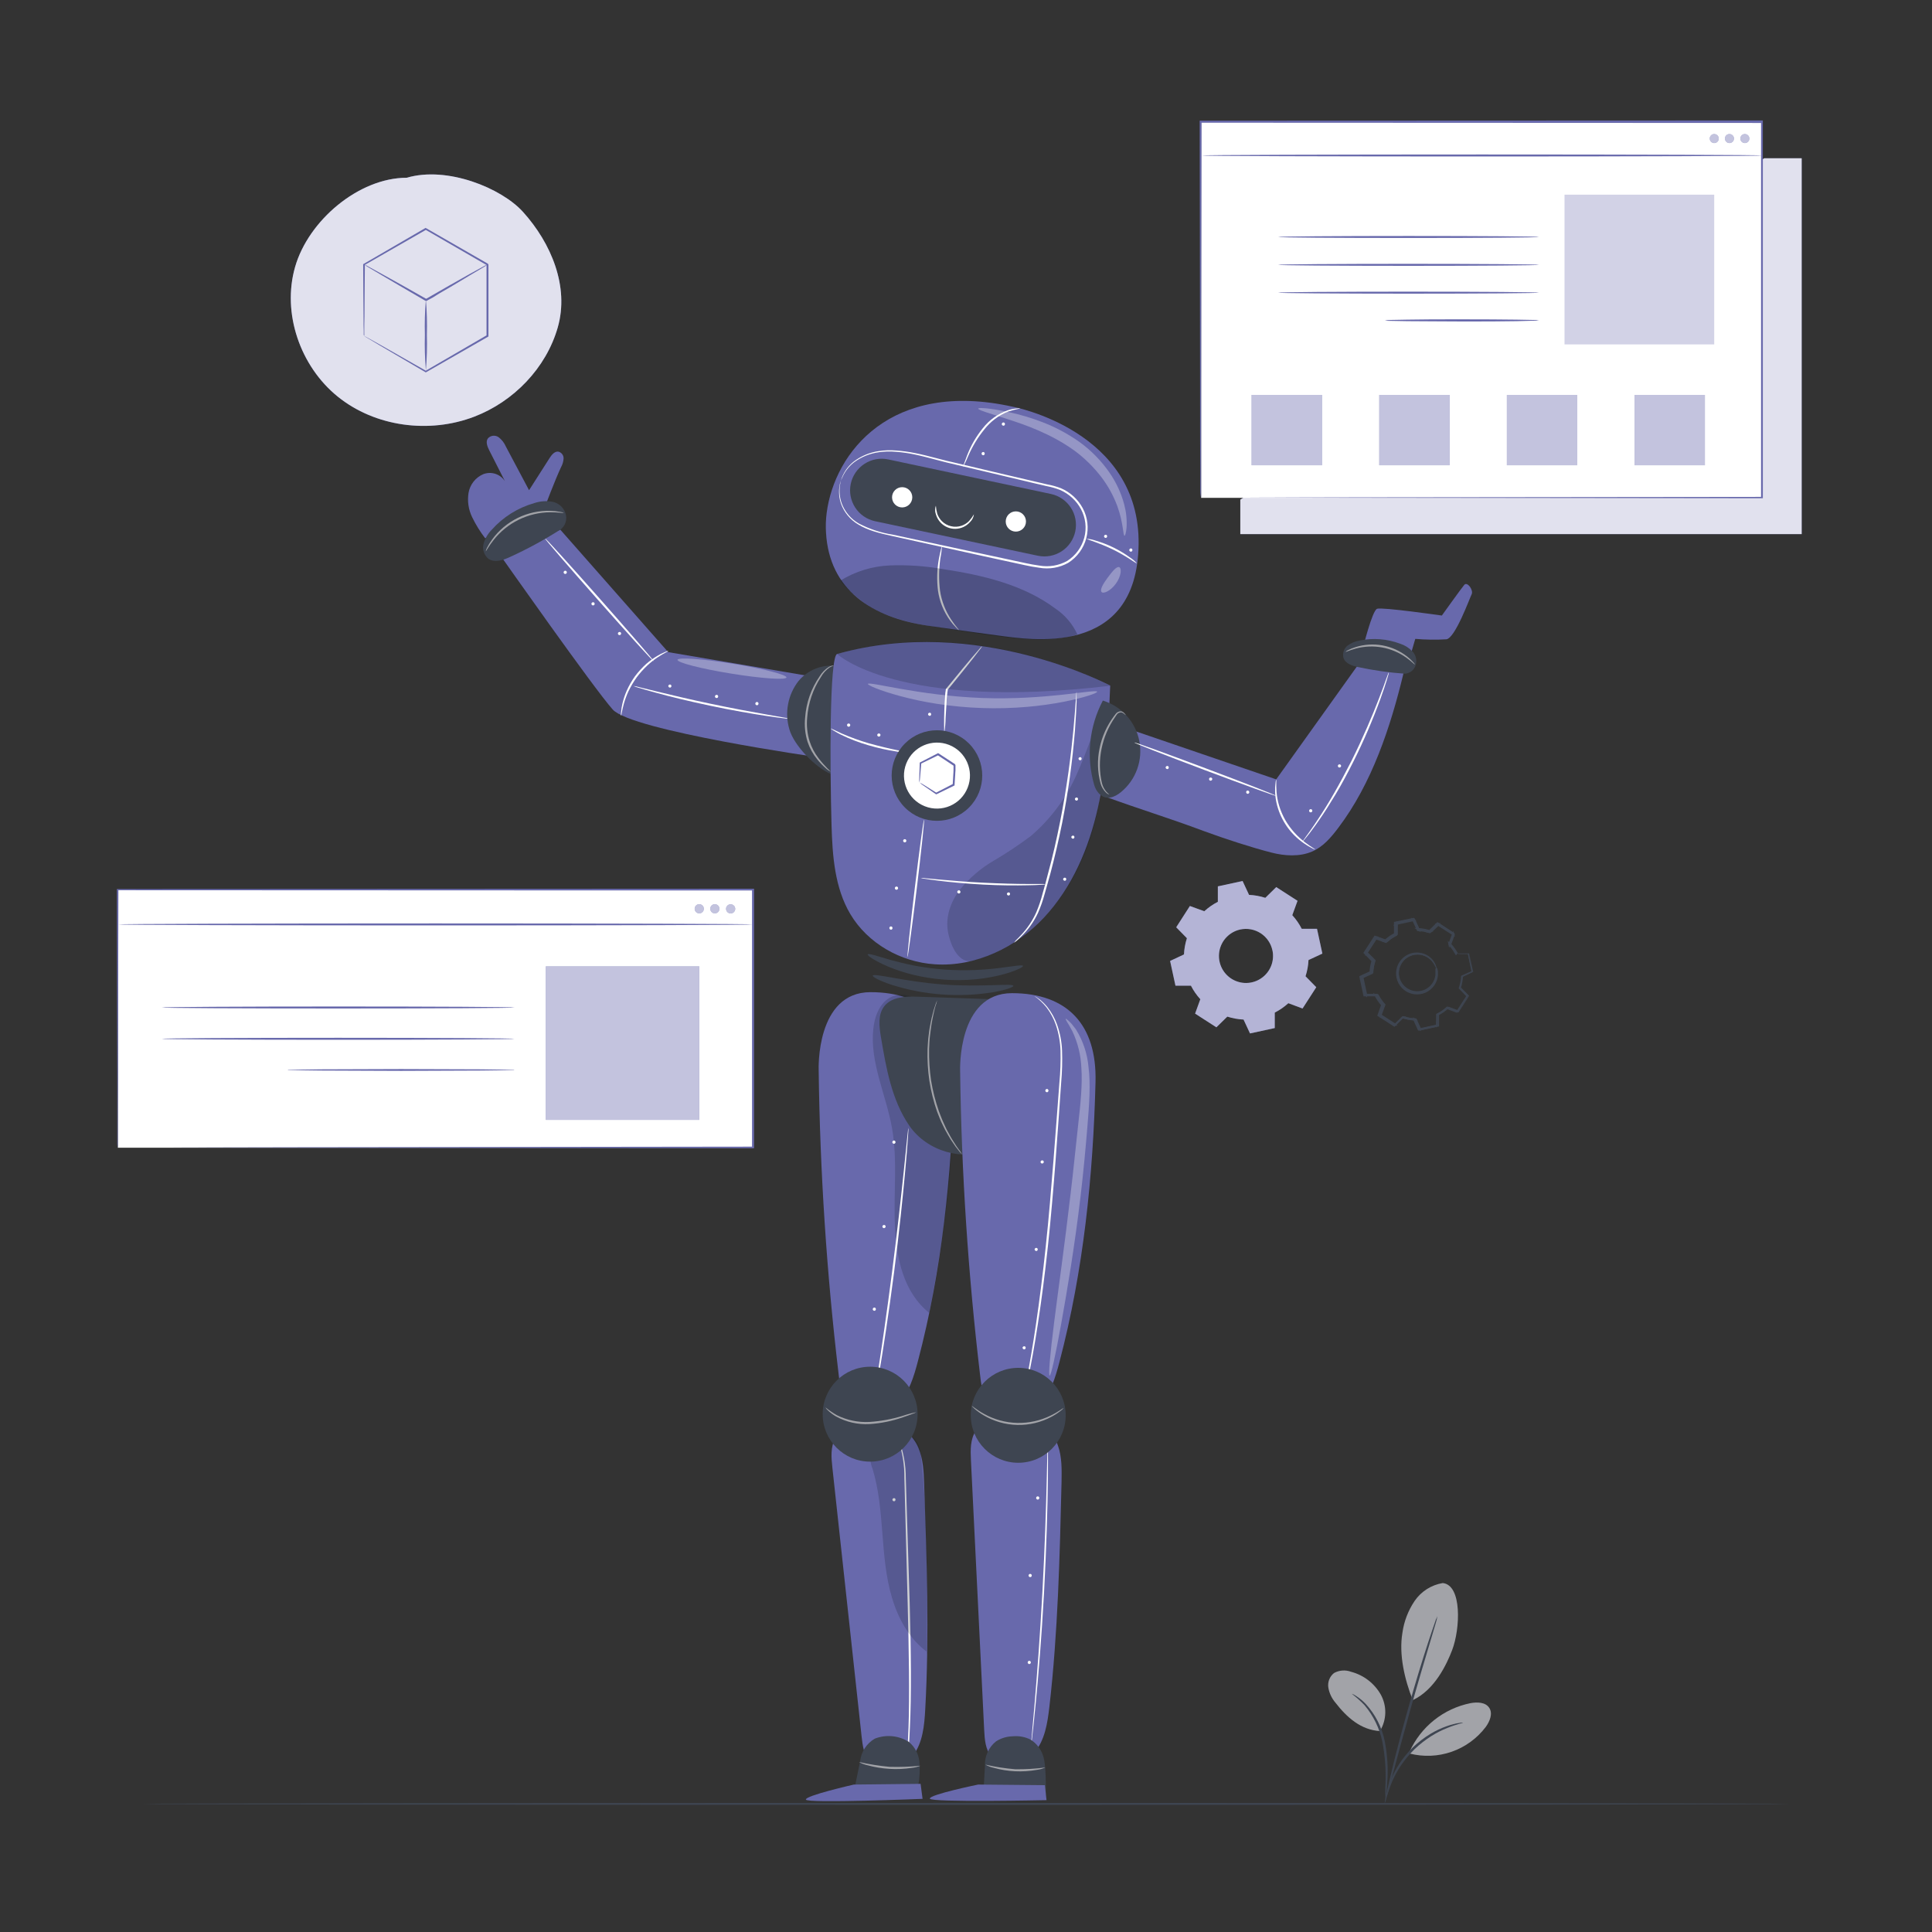 <svg width="120" height="120" viewBox="0 0 120 120" fill="none" xmlns="http://www.w3.org/2000/svg">
<rect x="0" y="0" width="120" height="120" fill="#333333" stroke="none"/>
<path d="M8.851 112.044C8.851 112.078 31.754 112.106 59.998 112.106C88.241 112.106 111.149 112.08 111.149 112.044C111.149 112.008 88.25 111.982 59.998 111.982C31.745 111.982 8.851 112.008 8.851 112.044Z" fill="#3E4551"/>
<path d="M55.874 103.781C55.86 103.771 55.843 103.766 55.825 103.765C55.808 103.764 55.791 103.768 55.775 103.776C55.76 103.783 55.746 103.795 55.737 103.809C55.727 103.824 55.721 103.84 55.72 103.858C55.718 103.875 55.721 103.892 55.729 103.908C55.736 103.924 55.747 103.938 55.761 103.948C55.776 103.958 55.792 103.964 55.809 103.966C55.827 103.968 55.844 103.965 55.86 103.958C55.876 103.95 55.889 103.938 55.899 103.923C55.909 103.908 55.914 103.891 55.916 103.874C55.917 103.856 55.914 103.838 55.907 103.822C55.9 103.806 55.889 103.792 55.874 103.781Z" fill="white"/>
<path d="M34.8 32.897L31.118 34.553C31.118 34.553 36.878 42.749 38.057 44.069C39.235 45.389 50.846 47.04 50.846 47.04L51.401 42.185L41.503 40.505L34.8 32.897Z" fill="#6869AC"/>
<path d="M38.575 44.458C38.597 44.458 38.623 44.165 38.748 43.714C38.822 43.45 38.917 43.192 39.031 42.943C39.176 42.642 39.347 42.353 39.54 42.079C39.741 41.811 39.965 41.56 40.21 41.331C40.41 41.144 40.627 40.975 40.855 40.824C41.246 40.565 41.518 40.452 41.508 40.433C41.498 40.414 41.436 40.447 41.311 40.495C41.136 40.565 40.968 40.651 40.807 40.75C40.567 40.894 40.341 41.059 40.13 41.244C39.877 41.476 39.645 41.73 39.439 42.005C39.239 42.285 39.068 42.584 38.928 42.898C38.815 43.154 38.725 43.419 38.662 43.692C38.617 43.875 38.588 44.061 38.575 44.249C38.563 44.318 38.563 44.389 38.575 44.458Z" fill="white"/>
<path d="M39.334 42.605C39.453 42.656 39.577 42.698 39.703 42.73C39.943 42.804 40.294 42.905 40.725 43.023C41.592 43.263 42.794 43.555 44.136 43.839C45.477 44.122 46.699 44.331 47.585 44.465C48.029 44.532 48.389 44.58 48.638 44.609C48.767 44.631 48.897 44.642 49.027 44.642C48.902 44.605 48.775 44.577 48.645 44.561L47.599 44.376C46.718 44.222 45.499 43.997 44.16 43.716C42.821 43.435 41.618 43.15 40.747 42.936L39.715 42.684C39.591 42.645 39.463 42.619 39.334 42.605Z" fill="white"/>
<path d="M33.84 33.432C33.814 33.454 35.304 35.182 37.166 37.289C39.029 39.396 40.56 41.088 40.598 41.066C40.637 41.045 39.134 39.315 37.272 37.207C35.41 35.1 33.878 33.408 33.84 33.432Z" fill="white"/>
<path d="M38.532 39.264C38.517 39.256 38.501 39.252 38.484 39.252C38.468 39.251 38.451 39.255 38.436 39.262C38.421 39.27 38.408 39.28 38.398 39.293C38.388 39.307 38.381 39.322 38.378 39.339C38.377 39.356 38.38 39.373 38.387 39.389C38.394 39.405 38.405 39.419 38.419 39.429C38.434 39.439 38.45 39.446 38.467 39.448C38.485 39.45 38.502 39.447 38.518 39.44C38.534 39.434 38.548 39.423 38.559 39.409C38.569 39.395 38.576 39.379 38.579 39.361C38.581 39.344 38.579 39.326 38.572 39.31C38.566 39.294 38.555 39.28 38.542 39.269" fill="white"/>
<path d="M44.561 43.171C44.546 43.163 44.53 43.158 44.513 43.157C44.496 43.157 44.479 43.16 44.464 43.168C44.449 43.175 44.436 43.186 44.426 43.2C44.416 43.213 44.41 43.229 44.407 43.246C44.405 43.263 44.408 43.281 44.415 43.297C44.422 43.313 44.433 43.327 44.447 43.338C44.462 43.348 44.478 43.355 44.496 43.357C44.514 43.359 44.531 43.356 44.547 43.349C44.564 43.342 44.578 43.331 44.588 43.317C44.599 43.303 44.605 43.286 44.608 43.269C44.609 43.251 44.607 43.233 44.6 43.217C44.593 43.201 44.582 43.187 44.568 43.176" fill="white"/>
<path d="M41.661 42.528C41.647 42.52 41.63 42.516 41.613 42.516C41.596 42.516 41.58 42.519 41.565 42.527C41.55 42.535 41.537 42.545 41.527 42.559C41.517 42.572 41.511 42.588 41.508 42.605C41.508 42.621 41.512 42.638 41.52 42.652C41.528 42.667 41.539 42.68 41.553 42.689C41.566 42.699 41.582 42.705 41.598 42.708C41.614 42.71 41.631 42.709 41.647 42.703C41.662 42.696 41.675 42.685 41.685 42.671C41.694 42.658 41.701 42.642 41.703 42.626C41.705 42.609 41.704 42.592 41.698 42.576C41.693 42.561 41.683 42.547 41.671 42.535" fill="white"/>
<path d="M36.888 37.418C36.873 37.41 36.857 37.405 36.84 37.405C36.823 37.404 36.807 37.408 36.791 37.415C36.776 37.422 36.763 37.433 36.753 37.447C36.743 37.46 36.737 37.476 36.734 37.493C36.732 37.51 36.735 37.528 36.742 37.544C36.749 37.56 36.761 37.574 36.775 37.585C36.789 37.595 36.806 37.602 36.823 37.604C36.841 37.606 36.858 37.603 36.874 37.596C36.891 37.589 36.905 37.578 36.915 37.564C36.926 37.55 36.932 37.533 36.935 37.516C36.937 37.498 36.934 37.48 36.927 37.464C36.92 37.448 36.909 37.434 36.895 37.423" fill="white"/>
<path d="M35.165 35.465C35.15 35.455 35.133 35.449 35.116 35.448C35.098 35.447 35.081 35.45 35.065 35.458C35.049 35.465 35.035 35.477 35.025 35.491C35.015 35.506 35.009 35.523 35.008 35.54C35.006 35.558 35.01 35.575 35.017 35.591C35.025 35.607 35.036 35.621 35.05 35.631C35.065 35.641 35.082 35.647 35.099 35.649C35.117 35.65 35.134 35.647 35.15 35.64C35.166 35.632 35.179 35.62 35.189 35.606C35.199 35.591 35.205 35.574 35.206 35.556C35.208 35.539 35.205 35.521 35.197 35.505C35.19 35.489 35.179 35.475 35.165 35.465Z" fill="white"/>
<g opacity="0.3">
<path d="M42.081 40.983C42.055 41.153 43.548 41.537 45.415 41.839C47.282 42.142 48.823 42.247 48.849 42.079C48.876 41.911 47.386 41.527 45.516 41.225C43.646 40.922 42.11 40.812 42.081 40.983Z" fill="white"/>
</g>
<path d="M47.071 43.62C47.057 43.61 47.04 43.604 47.022 43.603C47.005 43.602 46.987 43.605 46.971 43.613C46.955 43.62 46.942 43.632 46.932 43.647C46.922 43.661 46.916 43.678 46.914 43.695C46.913 43.713 46.916 43.73 46.923 43.746C46.931 43.762 46.943 43.776 46.957 43.786C46.971 43.796 46.988 43.802 47.006 43.804C47.023 43.806 47.041 43.803 47.057 43.795C47.072 43.787 47.086 43.775 47.096 43.761C47.106 43.746 47.111 43.729 47.113 43.712C47.114 43.694 47.111 43.676 47.104 43.66C47.097 43.644 47.085 43.63 47.071 43.62Z" fill="white"/>
<path d="M52.44 41.472C51.936 41.31 51.395 41.302 50.887 41.451C50.379 41.6 49.928 41.898 49.591 42.307C49.267 42.725 49.047 43.215 48.95 43.735C48.852 44.255 48.879 44.79 49.029 45.298C49.315 46.313 50.669 47.683 51.586 48.065" fill="#3E4551"/>
<path d="M30.134 33.432C29.82 33.023 29.548 32.582 29.323 32.117C29.097 31.65 29.02 31.125 29.102 30.612C29.146 30.357 29.252 30.117 29.413 29.914C29.573 29.711 29.781 29.552 30.019 29.451C30.26 29.358 30.526 29.351 30.772 29.432C31.017 29.513 31.227 29.676 31.366 29.895L30.389 27.974C30.269 27.735 30.149 27.439 30.307 27.226C30.391 27.135 30.505 27.077 30.628 27.065C30.751 27.053 30.874 27.086 30.974 27.159C31.17 27.311 31.323 27.509 31.421 27.737L32.861 30.447L34.138 28.447C34.267 28.246 34.452 28.015 34.69 28.054C34.782 28.078 34.864 28.134 34.922 28.211C34.979 28.288 35.009 28.382 35.006 28.479C34.994 28.672 34.938 28.859 34.843 29.028C34.471 29.815 33.797 31.608 33.797 31.608L30.134 33.432Z" fill="#6869AC"/>
<path d="M51.586 47.928C51.605 47.909 51.257 47.642 50.839 47.093C50.594 46.774 50.406 46.415 50.282 46.032C50.138 45.561 50.088 45.066 50.134 44.575C50.2 43.677 50.493 42.81 50.986 42.055C51.118 41.82 51.301 41.617 51.521 41.46C51.608 41.411 51.7 41.371 51.794 41.34C51.767 41.335 51.74 41.335 51.713 41.34C51.637 41.353 51.564 41.378 51.497 41.414C51.258 41.562 51.057 41.765 50.911 42.005C50.386 42.762 50.074 43.647 50.009 44.566C49.956 45.075 50.007 45.591 50.16 46.08C50.293 46.473 50.495 46.839 50.758 47.16C50.93 47.376 51.122 47.575 51.331 47.755C51.409 47.822 51.495 47.88 51.586 47.928Z" fill="#A2A3A8"/>
<path d="M34.8 32.897C33.801 33.535 32.759 34.102 31.68 34.594C31.25 34.793 30.72 34.978 30.331 34.702C30.199 34.592 30.101 34.447 30.049 34.284C29.996 34.121 29.991 33.946 30.034 33.78C30.126 33.448 30.302 33.146 30.545 32.902C31.25 32.111 32.166 31.537 33.185 31.248C33.542 31.128 33.924 31.098 34.296 31.162C34.481 31.195 34.655 31.276 34.798 31.398C34.942 31.52 35.051 31.678 35.114 31.855C35.182 32.039 35.189 32.239 35.134 32.426C35.079 32.614 34.965 32.779 34.809 32.897" fill="#3E4551"/>
<path d="M30.17 34.248C30.189 34.248 30.329 33.96 30.65 33.552C31.07 33.017 31.604 32.583 32.214 32.283C32.824 31.983 33.494 31.823 34.174 31.817C34.694 31.817 35.016 31.879 35.021 31.858C34.95 31.825 34.875 31.804 34.797 31.795C34.592 31.756 34.383 31.734 34.174 31.728C33.475 31.71 32.782 31.862 32.156 32.17C31.528 32.479 30.986 32.935 30.574 33.499C30.448 33.668 30.338 33.847 30.245 34.034C30.208 34.101 30.183 34.173 30.17 34.248Z" fill="#A2A3A8"/>
<path d="M53.894 59.28C53.861 59.352 54.322 59.681 55.164 60.036C55.658 60.242 56.166 60.41 56.686 60.538C57.964 60.851 59.285 60.948 60.595 60.826C61.128 60.775 61.655 60.684 62.174 60.554C63.06 60.326 63.564 60.074 63.54 59.993C63.516 59.911 62.966 60.01 62.1 60.12C61.663 60.178 61.14 60.223 60.562 60.25C59.935 60.274 59.308 60.265 58.682 60.221C58.057 60.175 57.434 60.094 56.818 59.981C56.249 59.868 55.74 59.741 55.315 59.626C54.461 59.376 53.935 59.191 53.894 59.28Z" fill="#3E4551"/>
<path d="M54.209 60.598C54.182 60.677 54.626 60.919 55.397 61.174C57.427 61.813 59.578 61.969 61.68 61.63C62.479 61.49 62.954 61.313 62.94 61.234C62.906 61.051 60.953 61.33 58.557 61.147C56.162 60.965 54.266 60.422 54.209 60.598Z" fill="#3E4551"/>
<path d="M62.901 25.262C62.901 25.262 70.822 26.727 70.721 33.819C70.62 40.91 63.914 39.718 61.965 39.468C61.082 39.355 59.325 39.106 57.662 38.866C54.142 38.357 51.514 36.643 51.305 33.091C51.278 32.675 51.293 32.257 51.348 31.843C51.84 28.095 55.342 23.582 62.901 25.262Z" fill="#6869AC"/>
<path d="M54.355 32.374L64.462 34.517C64.97 34.625 65.501 34.527 65.937 34.244C66.373 33.961 66.679 33.516 66.787 33.007C66.895 32.498 66.796 31.968 66.512 31.532C66.229 31.096 65.784 30.79 65.275 30.682L55.169 28.536C54.66 28.429 54.129 28.527 53.693 28.811C53.257 29.095 52.952 29.539 52.843 30.048C52.79 30.3 52.786 30.56 52.833 30.813C52.88 31.067 52.977 31.308 53.117 31.524C53.258 31.74 53.439 31.926 53.652 32.072C53.864 32.218 54.103 32.32 54.355 32.374Z" fill="#3E4551"/>
<path d="M63.096 33.019C62.749 33.019 62.467 32.738 62.467 32.391C62.467 32.043 62.749 31.762 63.096 31.762C63.443 31.762 63.725 32.043 63.725 32.391C63.725 32.738 63.443 33.019 63.096 33.019Z" fill="white"/>
<path d="M56.035 31.517C55.688 31.517 55.407 31.235 55.407 30.888C55.407 30.541 55.688 30.259 56.035 30.259C56.383 30.259 56.664 30.541 56.664 30.888C56.664 31.235 56.383 31.517 56.035 31.517Z" fill="white"/>
<path d="M59.815 29.006C59.942 28.773 60.055 28.533 60.154 28.287C60.407 27.708 60.737 27.166 61.135 26.676C61.522 26.18 62.034 25.795 62.618 25.562C62.867 25.482 63.12 25.418 63.377 25.37C63.306 25.357 63.234 25.357 63.163 25.37C62.968 25.385 62.775 25.424 62.59 25.486C61.976 25.703 61.438 26.091 61.039 26.604C60.635 27.102 60.312 27.66 60.079 28.258C59.988 28.498 59.921 28.673 59.877 28.802C59.847 28.867 59.826 28.936 59.815 29.006Z" fill="white"/>
<path d="M59.561 39.137C59.578 39.122 59.349 38.897 59.081 38.486C58.719 37.943 58.481 37.327 58.385 36.682C58.307 36.032 58.312 35.376 58.401 34.728C58.455 34.459 58.491 34.188 58.51 33.914C58.478 33.982 58.456 34.053 58.442 34.126C58.409 34.265 58.363 34.464 58.315 34.714C58.197 35.369 58.179 36.038 58.262 36.698C58.358 37.363 58.614 37.994 59.009 38.537C59.126 38.7 59.257 38.853 59.4 38.995C59.447 39.05 59.501 39.097 59.561 39.137Z" fill="white"/>
<g opacity="0.3">
<path d="M52.205 36.058C53.135 35.486 54.196 35.163 55.286 35.119C56.371 35.08 57.457 35.154 58.526 35.342C61.008 35.717 63.55 36.302 65.558 37.805C66.149 38.202 66.619 38.754 66.917 39.401C66.917 39.401 65.851 39.84 63.725 39.698C61.598 39.557 57.214 38.794 57.214 38.794C57.214 38.794 54.969 38.414 53.702 37.466C52.435 36.518 52.205 36.058 52.205 36.058Z" fill="#101723"/>
</g>
<path d="M52.229 29.849C52.184 29.966 52.155 30.089 52.14 30.214C52.086 30.572 52.119 30.939 52.236 31.282C52.43 31.826 52.81 32.285 53.309 32.578C53.882 32.933 54.629 33.125 55.44 33.298L61.159 34.56L62.813 34.92C63.377 35.035 63.948 35.187 64.55 35.263C65.169 35.373 65.807 35.264 66.355 34.956C66.903 34.606 67.301 34.063 67.469 33.434C67.636 32.805 67.558 32.136 67.25 31.562C66.951 31.009 66.474 30.573 65.897 30.324C65.617 30.218 65.328 30.137 65.033 30.084L64.181 29.885L62.534 29.501L59.486 28.781C58.526 28.577 57.655 28.301 56.834 28.142C56.445 28.062 56.05 28.008 55.654 27.982C55.298 27.952 54.941 27.964 54.588 28.018C54.019 28.099 53.48 28.324 53.023 28.673C52.74 28.897 52.513 29.184 52.358 29.511C52.317 29.595 52.282 29.682 52.255 29.772C52.244 29.802 52.235 29.832 52.229 29.863C52.229 29.863 52.27 29.741 52.38 29.523C52.541 29.204 52.772 28.927 53.054 28.709C53.508 28.375 54.039 28.161 54.597 28.087C54.945 28.038 55.297 28.029 55.646 28.061C56.04 28.091 56.431 28.147 56.818 28.229C57.631 28.397 58.498 28.673 59.458 28.882L62.503 29.602L64.15 29.993L65.001 30.192C65.289 30.246 65.571 30.326 65.844 30.432C66.395 30.672 66.851 31.089 67.138 31.618C67.431 32.163 67.506 32.8 67.346 33.398C67.185 33.993 66.808 34.507 66.288 34.839C65.763 35.131 65.154 35.234 64.562 35.131C63.974 35.054 63.401 34.906 62.837 34.791L61.181 34.435L55.457 33.209C54.718 33.096 54.004 32.861 53.342 32.515C52.852 32.236 52.475 31.792 52.279 31.262C52.161 30.926 52.12 30.568 52.161 30.214C52.193 29.974 52.236 29.851 52.229 29.849Z" fill="white"/>
<path d="M70.61 34.992C70.499 34.861 70.369 34.747 70.224 34.654C69.557 34.161 68.806 33.793 68.009 33.566C67.847 33.51 67.678 33.477 67.507 33.468C67.495 33.507 68.254 33.708 69.11 34.123C69.967 34.538 70.586 35.023 70.61 34.992Z" fill="white"/>
<path d="M62.381 26.256C62.366 26.246 62.349 26.24 62.332 26.239C62.314 26.238 62.297 26.241 62.281 26.249C62.265 26.256 62.251 26.268 62.241 26.282C62.231 26.297 62.225 26.314 62.224 26.331C62.222 26.349 62.226 26.366 62.233 26.382C62.241 26.398 62.252 26.412 62.267 26.422C62.281 26.432 62.298 26.438 62.315 26.44C62.333 26.442 62.35 26.439 62.366 26.431C62.382 26.423 62.395 26.411 62.404 26.396C62.413 26.381 62.419 26.365 62.42 26.348C62.422 26.33 62.419 26.313 62.412 26.297C62.405 26.281 62.395 26.267 62.381 26.256Z" fill="white"/>
<path d="M61.126 28.092C61.111 28.082 61.094 28.076 61.077 28.075C61.059 28.074 61.041 28.077 61.026 28.085C61.01 28.092 60.996 28.104 60.986 28.119C60.976 28.133 60.97 28.15 60.969 28.167C60.967 28.185 60.971 28.203 60.978 28.218C60.985 28.234 60.997 28.248 61.011 28.258C61.026 28.268 61.042 28.274 61.06 28.276C61.078 28.278 61.095 28.275 61.111 28.267C61.126 28.259 61.138 28.246 61.148 28.232C61.157 28.217 61.162 28.201 61.163 28.183C61.165 28.166 61.162 28.149 61.156 28.133C61.149 28.117 61.139 28.103 61.126 28.092Z" fill="white"/>
<path d="M68.726 33.228C68.712 33.22 68.695 33.215 68.678 33.215C68.661 33.214 68.644 33.218 68.629 33.225C68.614 33.233 68.601 33.244 68.591 33.258C68.581 33.272 68.575 33.288 68.573 33.305C68.572 33.322 68.576 33.338 68.584 33.353C68.591 33.368 68.603 33.381 68.616 33.391C68.63 33.401 68.646 33.407 68.663 33.409C68.679 33.411 68.696 33.409 68.712 33.403C68.727 33.395 68.739 33.384 68.749 33.37C68.758 33.356 68.764 33.34 68.766 33.324C68.769 33.307 68.767 33.29 68.761 33.274C68.755 33.258 68.746 33.244 68.734 33.233" fill="white"/>
<path d="M70.296 34.08C70.281 34.071 70.264 34.065 70.247 34.064C70.23 34.063 70.212 34.067 70.197 34.075C70.181 34.083 70.168 34.094 70.158 34.108C70.148 34.123 70.143 34.14 70.141 34.157C70.14 34.174 70.143 34.192 70.15 34.207C70.157 34.223 70.169 34.237 70.183 34.247C70.197 34.257 70.213 34.263 70.231 34.265C70.248 34.267 70.266 34.264 70.281 34.258C70.296 34.25 70.309 34.238 70.318 34.224C70.328 34.211 70.334 34.195 70.336 34.178C70.338 34.161 70.336 34.144 70.331 34.129C70.325 34.113 70.315 34.099 70.303 34.087" fill="white"/>
<g opacity="0.3">
<path d="M60.761 25.378C60.742 25.469 61.454 25.67 62.58 26.033C63.706 26.395 65.251 26.935 66.686 27.953C67.352 28.437 67.942 29.017 68.438 29.674C68.841 30.212 69.165 30.805 69.398 31.435C69.792 32.52 69.742 33.271 69.85 33.274C69.888 33.274 69.945 33.094 69.974 32.75C70.001 32.265 69.949 31.779 69.821 31.31C69.631 30.608 69.321 29.944 68.906 29.347C68.4 28.616 67.772 27.975 67.051 27.454C66.333 26.946 65.554 26.53 64.733 26.215C64.071 25.961 63.39 25.757 62.697 25.606C61.519 25.349 60.778 25.298 60.761 25.378Z" fill="white"/>
</g>
<g opacity="0.3">
<path d="M68.417 36.768C68.522 36.903 68.978 36.715 69.314 36.245C69.65 35.775 69.677 35.285 69.516 35.225C69.355 35.165 69.086 35.491 68.796 35.883C68.505 36.274 68.309 36.631 68.417 36.768Z" fill="white"/>
</g>
<path d="M51.996 40.62C51.516 40.757 51.545 47.707 51.648 51.254C51.703 53.155 51.845 55.14 52.814 56.774C53.894 58.596 55.951 59.76 58.066 59.894C60.607 60.067 63.122 58.836 64.862 56.971C66.602 55.106 67.634 52.673 68.189 50.184C68.743 47.695 68.851 45.144 68.957 42.583C68.957 42.593 60.72 38.16 51.996 40.62Z" fill="#6869AC"/>
<g opacity="0.2">
<path d="M68.57 45.953C68.628 48.194 68.232 50.779 67.514 52.649C66.737 54.675 65.609 56.489 63.722 58.025C63.193 58.421 62.631 58.771 62.042 59.071C61.546 59.328 61.022 59.526 60.48 59.664C59.585 59.921 59.059 58.812 58.884 57.898C58.709 56.983 59.038 56.026 59.604 55.279C60.191 54.554 60.904 53.94 61.709 53.467C62.512 52.996 63.287 52.48 64.032 51.922C65.254 50.876 66.226 49.569 66.876 48.099C67.523 46.632 68.059 45.12 68.482 43.575" fill="#101723"/>
</g>
<path d="M62.695 55.44C62.68 55.432 62.664 55.428 62.647 55.428C62.63 55.428 62.613 55.432 62.598 55.439C62.583 55.447 62.569 55.457 62.559 55.471C62.549 55.484 62.542 55.5 62.539 55.517C62.539 55.534 62.544 55.55 62.551 55.565C62.559 55.58 62.571 55.593 62.585 55.603C62.598 55.612 62.614 55.618 62.631 55.621C62.648 55.623 62.665 55.621 62.681 55.615C62.696 55.608 62.708 55.596 62.718 55.583C62.727 55.569 62.733 55.553 62.736 55.537C62.738 55.52 62.736 55.504 62.73 55.488C62.724 55.472 62.715 55.458 62.702 55.447" fill="white"/>
<path d="M59.613 55.313C59.599 55.303 59.582 55.298 59.565 55.297C59.547 55.296 59.53 55.3 59.514 55.308C59.499 55.315 59.486 55.327 59.476 55.341C59.466 55.356 59.46 55.372 59.459 55.39C59.457 55.407 59.461 55.424 59.468 55.44C59.475 55.456 59.486 55.47 59.5 55.48C59.514 55.49 59.531 55.496 59.548 55.498C59.566 55.5 59.583 55.497 59.599 55.49C59.614 55.483 59.627 55.471 59.637 55.458C59.646 55.444 59.653 55.428 59.655 55.411C59.657 55.395 59.656 55.378 59.65 55.362C59.645 55.346 59.635 55.332 59.623 55.32" fill="white"/>
<path d="M56.249 52.135C56.234 52.127 56.218 52.122 56.201 52.121C56.184 52.121 56.167 52.124 56.152 52.132C56.137 52.139 56.124 52.15 56.114 52.164C56.104 52.177 56.098 52.193 56.095 52.21C56.093 52.227 56.096 52.245 56.103 52.261C56.11 52.277 56.121 52.291 56.136 52.302C56.15 52.312 56.166 52.319 56.184 52.321C56.201 52.323 56.219 52.32 56.235 52.313C56.252 52.306 56.266 52.295 56.276 52.281C56.287 52.267 56.293 52.25 56.295 52.233C56.297 52.215 56.295 52.197 56.288 52.181C56.281 52.165 56.27 52.151 56.256 52.14" fill="white"/>
<path d="M57.794 44.28C57.779 44.272 57.763 44.268 57.746 44.268C57.729 44.268 57.713 44.272 57.698 44.279C57.683 44.286 57.67 44.297 57.66 44.311C57.65 44.325 57.643 44.34 57.641 44.357C57.641 44.373 57.645 44.39 57.653 44.404C57.661 44.419 57.672 44.432 57.685 44.442C57.699 44.452 57.714 44.458 57.731 44.461C57.747 44.464 57.764 44.462 57.78 44.458C57.795 44.45 57.808 44.439 57.818 44.425C57.827 44.411 57.834 44.395 57.836 44.379C57.838 44.362 57.837 44.345 57.831 44.329C57.825 44.313 57.816 44.299 57.804 44.287" fill="white"/>
<path d="M54.641 45.569C54.626 45.56 54.61 45.556 54.593 45.555C54.576 45.555 54.559 45.558 54.544 45.565C54.529 45.573 54.516 45.584 54.506 45.597C54.496 45.611 54.489 45.627 54.487 45.643C54.486 45.661 54.488 45.678 54.496 45.694C54.503 45.71 54.514 45.724 54.528 45.734C54.542 45.744 54.559 45.751 54.576 45.753C54.593 45.755 54.611 45.752 54.627 45.745C54.643 45.738 54.657 45.727 54.668 45.714C54.678 45.7 54.685 45.683 54.687 45.666C54.69 45.649 54.688 45.631 54.681 45.615C54.675 45.599 54.664 45.585 54.65 45.574" fill="white"/>
<path d="M66.185 54.526C66.17 54.518 66.153 54.514 66.136 54.513C66.12 54.513 66.103 54.517 66.088 54.525C66.073 54.532 66.06 54.543 66.05 54.557C66.04 54.57 66.034 54.586 66.031 54.602C66.031 54.619 66.035 54.635 66.043 54.65C66.051 54.665 66.062 54.677 66.076 54.687C66.089 54.697 66.105 54.703 66.121 54.705C66.138 54.708 66.154 54.706 66.17 54.701C66.185 54.693 66.198 54.682 66.208 54.669C66.218 54.655 66.224 54.64 66.226 54.623C66.229 54.607 66.227 54.59 66.221 54.574C66.216 54.558 66.207 54.544 66.194 54.533" fill="white"/>
<path d="M66.693 51.912C66.679 51.904 66.662 51.9 66.645 51.9C66.629 51.9 66.612 51.904 66.597 51.911C66.582 51.919 66.569 51.929 66.559 51.943C66.549 51.957 66.543 51.972 66.54 51.989C66.54 52.005 66.544 52.022 66.552 52.036C66.56 52.051 66.571 52.064 66.585 52.073C66.598 52.083 66.614 52.089 66.63 52.092C66.647 52.094 66.663 52.093 66.679 52.087C66.694 52.08 66.707 52.069 66.717 52.055C66.726 52.042 66.733 52.026 66.735 52.01C66.737 51.993 66.736 51.976 66.73 51.961C66.725 51.945 66.715 51.931 66.703 51.919" fill="white"/>
<path d="M66.917 49.546C66.902 49.538 66.885 49.534 66.869 49.533C66.852 49.533 66.835 49.537 66.82 49.545C66.805 49.552 66.792 49.563 66.782 49.577C66.772 49.59 66.766 49.606 66.763 49.623C66.763 49.639 66.767 49.656 66.774 49.671C66.782 49.686 66.793 49.699 66.807 49.708C66.82 49.718 66.836 49.724 66.853 49.727C66.87 49.729 66.887 49.727 66.902 49.721C66.917 49.713 66.93 49.702 66.939 49.688C66.949 49.674 66.955 49.658 66.957 49.641C66.959 49.625 66.957 49.608 66.951 49.592C66.946 49.576 66.936 49.562 66.924 49.55" fill="white"/>
<path d="M67.14 47.04C67.125 47.032 67.109 47.028 67.092 47.028C67.075 47.028 67.058 47.032 67.043 47.039C67.028 47.047 67.015 47.057 67.005 47.071C66.996 47.085 66.989 47.1 66.986 47.117C66.987 47.133 66.991 47.15 66.999 47.164C67.006 47.179 67.017 47.192 67.031 47.201C67.045 47.211 67.06 47.217 67.077 47.22C67.093 47.222 67.11 47.221 67.126 47.215C67.141 47.208 67.153 47.197 67.163 47.183C67.173 47.17 67.179 47.154 67.182 47.138C67.184 47.121 67.182 47.104 67.177 47.089C67.171 47.073 67.162 47.059 67.15 47.047" fill="white"/>
<path d="M52.769 44.954C52.754 44.945 52.737 44.939 52.72 44.938C52.702 44.936 52.684 44.94 52.669 44.947C52.653 44.955 52.639 44.966 52.629 44.981C52.619 44.995 52.613 45.012 52.612 45.03C52.61 45.047 52.614 45.065 52.621 45.081C52.629 45.097 52.64 45.11 52.654 45.12C52.669 45.131 52.686 45.137 52.703 45.138C52.721 45.14 52.738 45.137 52.754 45.13C52.77 45.122 52.783 45.11 52.793 45.095C52.803 45.081 52.809 45.064 52.81 45.046C52.812 45.029 52.809 45.011 52.801 44.995C52.794 44.979 52.783 44.965 52.769 44.954Z" fill="white"/>
<path d="M55.735 55.078C55.721 55.069 55.704 55.065 55.687 55.064C55.67 55.063 55.654 55.067 55.639 55.074C55.623 55.082 55.61 55.093 55.6 55.106C55.59 55.12 55.584 55.135 55.581 55.152C55.58 55.17 55.582 55.187 55.589 55.203C55.596 55.22 55.608 55.234 55.622 55.244C55.636 55.255 55.653 55.261 55.67 55.263C55.688 55.265 55.706 55.263 55.722 55.255C55.738 55.248 55.752 55.237 55.763 55.223C55.773 55.209 55.78 55.192 55.782 55.175C55.784 55.157 55.781 55.14 55.774 55.123C55.767 55.107 55.756 55.093 55.742 55.083" fill="white"/>
<path d="M55.397 57.559C55.382 57.549 55.365 57.544 55.348 57.542C55.33 57.541 55.312 57.544 55.297 57.552C55.281 57.559 55.267 57.571 55.257 57.586C55.247 57.6 55.241 57.617 55.24 57.635C55.238 57.652 55.242 57.67 55.249 57.686C55.257 57.702 55.268 57.715 55.282 57.725C55.297 57.735 55.314 57.742 55.331 57.743C55.349 57.745 55.366 57.742 55.382 57.734C55.398 57.726 55.41 57.714 55.42 57.699C55.429 57.685 55.435 57.668 55.436 57.651C55.438 57.633 55.435 57.616 55.428 57.6C55.421 57.584 55.41 57.57 55.397 57.559Z" fill="white"/>
<g opacity="0.3">
<path d="M53.906 42.48C53.882 42.554 54.626 42.888 55.898 43.231C56.644 43.433 57.399 43.593 58.162 43.711C60.033 44.002 61.932 44.067 63.818 43.903C64.587 43.836 65.351 43.729 66.108 43.582C67.399 43.322 68.165 43.042 68.146 42.965C68.107 42.775 64.949 43.502 61.003 43.354C57.058 43.205 53.959 42.303 53.906 42.48Z" fill="white"/>
</g>
<path d="M62.981 58.56C62.981 58.56 63.029 58.529 63.113 58.459C63.197 58.39 63.317 58.279 63.463 58.133C63.885 57.718 64.228 57.23 64.476 56.693C64.64 56.321 64.774 55.938 64.879 55.546C65.004 55.13 65.119 54.682 65.254 54.209C65.505 53.261 65.75 52.215 65.974 51.106C66.347 49.207 66.612 47.289 66.768 45.36C66.823 44.623 66.854 44.026 66.869 43.611V43.13C66.873 43.075 66.873 43.018 66.869 42.962C66.856 43.017 66.848 43.072 66.847 43.128C66.847 43.251 66.826 43.407 66.811 43.608C66.782 44.021 66.737 44.618 66.669 45.353C66.528 46.824 66.281 48.855 65.839 51.067C65.618 52.171 65.378 53.227 65.119 54.166C64.997 54.646 64.879 55.085 64.757 55.502C64.658 55.891 64.53 56.272 64.375 56.642C64.141 57.174 63.816 57.661 63.415 58.083C63.276 58.234 63.161 58.346 63.084 58.423C63.046 58.467 63.012 58.512 62.981 58.56Z" fill="white"/>
<path d="M57.394 50.904C57.36 50.904 57.103 52.81 56.818 55.171C56.532 57.533 56.337 59.45 56.364 59.455C56.39 59.46 56.657 57.547 56.942 55.186C57.228 52.824 57.429 50.907 57.394 50.904Z" fill="white"/>
<path d="M61.008 40.13C60.943 40.18 60.885 40.238 60.835 40.303C60.732 40.418 60.595 40.589 60.403 40.8C60.041 41.225 59.549 41.818 59.011 42.48L58.812 42.72L58.788 42.749C58.775 42.758 58.765 42.772 58.759 42.787C58.752 42.804 58.745 42.822 58.74 42.84V42.881C58.728 42.934 58.723 42.984 58.716 43.034C58.697 43.236 58.685 43.43 58.675 43.615C58.656 43.982 58.649 44.316 58.642 44.594C58.635 44.873 58.642 45.098 58.642 45.254C58.636 45.335 58.642 45.416 58.658 45.494C58.703 45.196 58.728 44.896 58.733 44.594C58.75 44.306 58.771 43.978 58.793 43.62C58.793 43.435 58.819 43.243 58.841 43.046C58.841 42.998 58.853 42.948 58.862 42.902V42.866V42.847C58.862 42.847 58.891 42.816 58.903 42.794L59.102 42.554C59.64 41.897 60.123 41.294 60.466 40.858C60.639 40.637 60.775 40.459 60.869 40.332C60.923 40.271 60.97 40.203 61.008 40.13Z" fill="white"/>
<path d="M57.18 54.526C57.277 54.558 57.378 54.579 57.48 54.588C57.677 54.622 57.96 54.66 58.308 54.703C59.009 54.792 59.988 54.886 61.056 54.943C62.124 55.001 63.108 55.001 63.814 54.986C64.164 54.986 64.45 54.967 64.646 54.955C64.75 54.955 64.852 54.944 64.954 54.924C64.852 54.907 64.749 54.9 64.646 54.905H63.811C63.108 54.905 62.131 54.879 61.061 54.826C59.99 54.773 59.018 54.691 58.318 54.627L57.487 54.55C57.386 54.532 57.283 54.524 57.18 54.526Z" fill="white"/>
<path d="M51.6 45.255C51.6 45.255 51.655 45.305 51.766 45.372C51.921 45.469 52.081 45.558 52.246 45.639C52.79 45.904 53.357 46.122 53.94 46.289C54.521 46.461 55.112 46.592 55.711 46.682C55.958 46.732 56.209 46.756 56.46 46.755C56.22 46.686 55.975 46.633 55.728 46.596C55.274 46.505 54.65 46.356 53.976 46.171C53.399 46.002 52.833 45.798 52.282 45.559C51.876 45.372 51.622 45.238 51.6 45.255Z" fill="white"/>
<path d="M56.207 50.159C55.108 49.061 55.108 47.28 56.207 46.181C57.305 45.083 59.086 45.083 60.185 46.181C61.283 47.28 61.283 49.061 60.185 50.159C59.086 51.258 57.305 51.258 56.207 50.159Z" fill="#3E4551"/>
<path d="M57.445 50.08C56.392 49.665 55.875 48.475 56.29 47.422C56.705 46.369 57.895 45.852 58.949 46.267C60.002 46.682 60.519 47.873 60.103 48.925C59.688 49.979 58.498 50.496 57.445 50.08Z" fill="white"/>
<path d="M57.106 48.612C57.128 48.502 57.142 48.391 57.149 48.279C57.168 48.067 57.194 47.765 57.223 47.398L57.197 47.436L58.294 46.901H58.234L59.251 47.575C59.278 47.626 59.218 47.508 59.225 47.52V47.594V47.674V47.832C59.225 47.938 59.213 48.041 59.208 48.142C59.196 48.346 59.186 48.542 59.174 48.732L59.208 48.684L58.123 49.243H58.169C57.857 49.044 57.6 48.886 57.42 48.775C57.325 48.714 57.226 48.659 57.125 48.61C57.201 48.685 57.286 48.751 57.377 48.806C57.547 48.929 57.799 49.104 58.118 49.32L58.14 49.334H58.164L59.261 48.799L59.29 48.785V48.749C59.302 48.559 59.316 48.362 59.328 48.158C59.328 48.058 59.34 47.955 59.347 47.849V47.691V47.611V47.52C59.347 47.532 59.292 47.414 59.318 47.462L58.296 46.795L58.267 46.776L58.238 46.793L57.154 47.352L57.127 47.364V47.391C57.11 47.772 57.101 48.082 57.096 48.293C57.088 48.399 57.091 48.506 57.106 48.612Z" fill="#6869AC"/>
<g opacity="0.2">
<path d="M68.957 42.593C68.957 42.593 60.718 38.093 51.996 40.62C51.996 40.62 55.728 44.16 68.957 42.593Z" fill="#101723"/>
</g>
<path d="M55.68 97.963C55.666 97.953 55.649 97.947 55.631 97.946C55.614 97.944 55.596 97.947 55.58 97.955C55.564 97.962 55.551 97.974 55.54 97.988C55.53 98.002 55.524 98.019 55.522 98.037C55.521 98.054 55.524 98.072 55.531 98.088C55.538 98.104 55.549 98.118 55.564 98.128C55.578 98.138 55.594 98.144 55.612 98.146C55.63 98.148 55.647 98.145 55.663 98.138C55.678 98.131 55.691 98.12 55.701 98.106C55.711 98.092 55.717 98.076 55.719 98.059C55.721 98.043 55.72 98.026 55.714 98.01C55.709 97.994 55.7 97.98 55.687 97.968" fill="white"/>
<path d="M59.258 67.138C59.107 72.999 58.51 78.862 57.017 84.531C56.762 85.505 56.46 86.515 55.761 87.24C55.063 87.965 53.842 88.289 53.035 87.689C52.342 87.178 52.185 86.222 52.09 85.366C51.344 79.088 50.93 72.775 50.849 66.454C50.849 66.454 50.664 61.623 54.072 61.625C57.48 61.627 59.349 63.547 59.258 67.138Z" fill="#6869AC"/>
<g opacity="0.2">
<path d="M56.88 62.16C56.453 61.644 55.593 61.68 55.073 62.1C54.552 62.52 54.324 63.206 54.247 63.871C54.007 65.974 55.039 67.99 55.406 70.073C55.759 72.079 55.49 74.138 55.586 76.171C55.682 78.204 56.131 80.282 57.722 81.55C57.722 81.55 59.263 73.714 59.047 70.721C58.886 68.53 56.88 62.16 56.88 62.16Z" fill="#101723"/>
</g>
<path d="M56.424 70.056C56.408 70.116 56.399 70.177 56.395 70.238L56.338 70.764C56.29 71.232 56.222 71.887 56.141 72.684C55.97 74.314 55.723 76.562 55.404 79.039C55.085 81.516 54.756 83.755 54.506 85.373C54.382 86.172 54.281 86.825 54.209 87.293C54.178 87.509 54.151 87.682 54.132 87.814C54.12 87.874 54.113 87.935 54.113 87.996C54.133 87.939 54.148 87.879 54.156 87.818C54.183 87.689 54.217 87.516 54.257 87.3C54.343 86.849 54.458 86.198 54.593 85.38C54.864 83.765 55.21 81.528 55.529 79.049C55.848 76.57 56.081 74.318 56.227 72.686C56.302 71.87 56.354 71.21 56.386 70.752C56.4 70.533 56.412 70.358 56.422 70.226C56.427 70.17 56.428 70.113 56.424 70.056Z" fill="white"/>
<path d="M61.44 71.376C59.849 72.154 57.578 71.522 56.477 69.915C55.375 68.306 55.037 66.314 54.713 64.394C54.607 63.749 54.521 63.017 54.922 62.501C55.382 61.91 56.249 61.882 56.995 61.906L64.111 62.146C64.111 62.146 66.701 62.887 66.701 64.45C66.701 66.012 63.617 70.32 61.44 71.376Z" fill="#3E4551"/>
<path d="M55.327 88.56C56.093 88.596 56.736 89.21 57.038 89.916C57.341 90.622 57.374 91.409 57.401 92.174C57.564 96.84 57.727 101.515 57.468 106.176C57.413 107.186 57.314 108.259 56.697 109.056C56.081 109.853 54.756 110.191 54.057 109.459C53.659 109.042 53.577 108.422 53.515 107.849L51.701 91.164C51.633 90.535 51.573 89.856 51.895 89.311C52.065 89.058 52.29 88.847 52.553 88.695C52.816 88.541 53.111 88.45 53.414 88.428C54.021 88.387 54.631 88.439 55.221 88.584" fill="#6869AC"/>
<path d="M56.268 110.508C56.269 110.49 56.269 110.471 56.268 110.453L56.289 110.287C56.306 110.143 56.333 109.93 56.359 109.654C56.412 109.102 56.472 108.3 56.515 107.309C56.611 105.324 56.592 102.581 56.501 99.555C56.41 96.528 56.321 93.794 56.261 91.807C56.263 91.018 56.126 90.235 55.857 89.494C55.776 89.295 55.674 89.106 55.555 88.927L55.454 88.795C55.433 88.764 55.418 88.75 55.418 88.752C55.425 88.77 55.434 88.787 55.445 88.802L55.533 88.942C55.642 89.123 55.736 89.313 55.812 89.51C56.061 90.251 56.183 91.028 56.172 91.81C56.225 93.802 56.297 96.538 56.376 99.559C56.455 102.581 56.501 105.319 56.429 107.304C56.395 108.295 56.347 109.097 56.309 109.649C56.292 109.918 56.275 110.129 56.265 110.285V110.453C56.262 110.471 56.263 110.49 56.268 110.508Z" fill="white"/>
<path d="M57.038 110.88C57.124 110.405 57.146 109.921 57.105 109.44C57.062 108.958 56.83 108.512 56.46 108.199C56.147 107.999 55.792 107.876 55.423 107.84C55.054 107.804 54.681 107.855 54.336 107.99C54.084 108.137 53.87 108.34 53.712 108.584C53.553 108.829 53.455 109.107 53.424 109.397L53.066 111.137" fill="#3E4551"/>
<path d="M57.18 110.798L53.037 110.842C53.037 110.842 49.989 111.533 50.054 111.778C50.119 112.022 57.302 111.73 57.302 111.73L57.18 110.798Z" fill="#6869AC"/>
<path d="M58.21 62.127C58.154 62.247 58.107 62.371 58.071 62.498C58.018 62.645 57.974 62.795 57.938 62.947C57.882 63.146 57.836 63.348 57.799 63.552C57.747 63.797 57.708 64.045 57.682 64.294C57.643 64.562 57.631 64.85 57.612 65.155C57.592 65.815 57.63 66.475 57.725 67.128C57.827 67.781 57.987 68.424 58.205 69.048C58.318 69.331 58.416 69.603 58.541 69.845C58.601 69.965 58.654 70.085 58.714 70.195L58.891 70.51C58.993 70.69 59.105 70.864 59.225 71.033C59.309 71.165 59.402 71.291 59.503 71.41C59.58 71.517 59.667 71.618 59.763 71.71C59.698 71.594 59.624 71.484 59.542 71.381C59.448 71.256 59.361 71.126 59.28 70.992C59.184 70.838 59.069 70.668 58.966 70.464C58.91 70.363 58.855 70.258 58.795 70.15C58.735 70.042 58.69 69.91 58.632 69.797C58.514 69.557 58.421 69.286 58.31 69.007C58.096 68.389 57.936 67.754 57.831 67.109C57.736 66.463 57.695 65.81 57.708 65.158C57.722 64.858 57.73 64.572 57.766 64.306C57.802 64.039 57.828 63.792 57.866 63.569C57.905 63.346 57.948 63.142 57.986 62.964C58.025 62.786 58.061 62.635 58.097 62.513C58.144 62.387 58.181 62.258 58.21 62.127Z" fill="#A2A3A8"/>
<path d="M54.96 76.097C54.945 76.089 54.929 76.085 54.912 76.084C54.896 76.084 54.879 76.088 54.864 76.095C54.849 76.102 54.836 76.113 54.826 76.126C54.816 76.139 54.809 76.155 54.806 76.171C54.805 76.189 54.808 76.206 54.815 76.222C54.822 76.238 54.833 76.252 54.847 76.262C54.861 76.272 54.878 76.279 54.895 76.281C54.913 76.283 54.93 76.28 54.946 76.273C54.962 76.266 54.976 76.255 54.987 76.242C54.998 76.228 55.004 76.211 55.007 76.194C55.009 76.177 55.007 76.159 55 76.143C54.994 76.127 54.983 76.112 54.97 76.102" fill="white"/>
<path d="M54.362 81.231C54.348 81.221 54.331 81.216 54.313 81.215C54.296 81.214 54.279 81.218 54.263 81.225C54.248 81.233 54.234 81.245 54.225 81.259C54.215 81.273 54.209 81.29 54.208 81.307C54.206 81.325 54.209 81.342 54.217 81.358C54.224 81.374 54.235 81.387 54.249 81.397C54.263 81.407 54.28 81.414 54.297 81.416C54.314 81.418 54.332 81.415 54.348 81.408C54.363 81.4 54.375 81.389 54.385 81.375C54.394 81.361 54.4 81.345 54.403 81.328C54.405 81.312 54.403 81.295 54.397 81.279C54.391 81.263 54.382 81.249 54.37 81.238" fill="white"/>
<path d="M55.581 70.858C55.567 70.848 55.55 70.842 55.532 70.841C55.515 70.839 55.497 70.843 55.481 70.85C55.466 70.858 55.452 70.87 55.442 70.884C55.432 70.899 55.426 70.915 55.425 70.933C55.423 70.951 55.426 70.968 55.434 70.984C55.441 71 55.453 71.014 55.467 71.024C55.482 71.034 55.498 71.04 55.516 71.042C55.533 71.043 55.551 71.04 55.567 71.033C55.582 71.025 55.595 71.013 55.604 71C55.614 70.986 55.62 70.97 55.622 70.953C55.624 70.936 55.622 70.92 55.616 70.904C55.611 70.888 55.601 70.874 55.589 70.862" fill="white"/>
<path d="M55.581 93.065C55.567 93.056 55.55 93.052 55.533 93.051C55.516 93.051 55.499 93.055 55.484 93.062C55.469 93.07 55.456 93.081 55.446 93.095C55.436 93.109 55.43 93.125 55.428 93.142C55.428 93.159 55.431 93.175 55.439 93.19C55.447 93.205 55.458 93.218 55.471 93.228C55.485 93.237 55.501 93.243 55.518 93.246C55.534 93.248 55.551 93.246 55.567 93.24C55.582 93.232 55.595 93.221 55.604 93.207C55.614 93.193 55.62 93.177 55.622 93.16C55.624 93.144 55.622 93.127 55.616 93.111C55.611 93.095 55.601 93.081 55.589 93.07" fill="white"/>
<path d="M53.345 109.44C53.513 109.533 53.693 109.601 53.88 109.642C54.325 109.764 54.781 109.839 55.241 109.867C55.701 109.896 56.163 109.876 56.618 109.807C56.809 109.789 56.995 109.744 57.173 109.673C56.535 109.738 55.894 109.761 55.253 109.742C54.611 109.682 53.974 109.581 53.345 109.44Z" fill="#A2A3A8"/>
<g opacity="0.2">
<path d="M57.6 102.619C56.503 101.818 55.8 100.567 55.409 99.259C55.017 97.951 54.912 96.591 54.806 95.234C54.701 93.879 54.59 92.51 54.19 91.21C54.074 90.936 54.031 90.637 54.062 90.341C54.161 89.875 54.636 89.602 55.07 89.405C55.608 89.165 56.285 88.961 56.75 89.328C57.098 89.604 57.175 90.094 57.218 90.528C57.636 94.608 57.602 98.7 57.569 102.79" fill="#101723"/>
</g>
<path d="M54.045 90.785C52.418 90.785 51.098 89.465 51.098 87.838C51.098 86.21 52.418 84.89 54.045 84.89C55.673 84.89 56.993 86.21 56.993 87.838C56.993 89.465 55.673 90.785 54.045 90.785Z" fill="#3E4551"/>
<path d="M51.264 87.413C51.305 87.481 51.357 87.543 51.417 87.595C51.574 87.746 51.748 87.876 51.936 87.984C52.569 88.329 53.285 88.491 54.005 88.452C54.716 88.407 55.418 88.264 56.09 88.027C56.347 87.943 56.553 87.866 56.695 87.811C56.771 87.788 56.843 87.756 56.911 87.715C56.624 87.772 56.341 87.848 56.064 87.943C55.393 88.148 54.7 88.275 54 88.32C53.301 88.357 52.605 88.212 51.979 87.9C51.728 87.758 51.489 87.595 51.264 87.413Z" fill="#A2A3A8"/>
<path d="M84.645 40.294C84.645 40.294 85.224 37.925 85.534 37.812C85.843 37.699 89.556 38.232 89.556 38.232C89.556 38.232 90.756 36.552 90.948 36.327C91.14 36.101 91.536 36.66 91.406 36.914C91.277 37.169 90.391 39.624 89.841 39.708C89.196 39.746 88.549 39.737 87.905 39.682L87.454 41.227L84.645 40.294Z" fill="#6869AC"/>
<path d="M68.597 49.462C70.939 50.316 72.437 50.748 74.781 51.622C76.082 52.102 77.738 52.639 78.965 52.954C79.783 53.165 80.722 53.23 81.513 52.884C82.188 52.591 82.682 52.003 83.126 51.415C85.207 48.665 86.366 45.175 87.175 41.815L84.36 41.285L79.267 48.408L70.01 45.242L68.484 49.006C68.451 49.039 68.428 49.081 68.416 49.126C68.404 49.172 68.404 49.219 68.415 49.265C68.426 49.31 68.449 49.352 68.481 49.386C68.512 49.421 68.552 49.447 68.597 49.462Z" fill="#6869AC"/>
<path d="M68.501 43.514C69.07 43.689 69.58 44.014 69.979 44.455C70.377 44.897 70.649 45.438 70.764 46.021C70.879 46.605 70.834 47.208 70.633 47.768C70.433 48.328 70.084 48.823 69.624 49.2C69.24 49.514 68.7 49.757 68.251 49.277C68.112 49.123 68.012 48.938 67.958 48.737C67.459 46.991 67.653 45.12 68.501 43.514Z" fill="#3E4551"/>
<path d="M69.922 44.414C69.922 44.414 69.922 44.393 69.888 44.359C69.85 44.311 69.806 44.268 69.756 44.232C69.716 44.205 69.67 44.188 69.622 44.182C69.566 44.181 69.51 44.193 69.458 44.215C69.397 44.24 69.344 44.281 69.305 44.333L69.185 44.491C68.744 45.08 68.441 45.76 68.297 46.481C68.145 47.202 68.166 47.949 68.357 48.66C68.419 48.879 68.538 49.077 68.702 49.234C68.761 49.293 68.835 49.334 68.916 49.354C68.916 49.354 68.842 49.306 68.736 49.198C68.593 49.037 68.492 48.844 68.441 48.636C68.281 47.936 68.273 47.21 68.419 46.507C68.561 45.802 68.846 45.134 69.257 44.544C69.338 44.429 69.394 44.304 69.497 44.278C69.533 44.257 69.575 44.245 69.617 44.245C69.659 44.245 69.7 44.257 69.737 44.278C69.857 44.352 69.914 44.424 69.922 44.414Z" fill="#A2A3A8"/>
<path d="M79.267 48.42C79.242 48.486 79.228 48.556 79.226 48.626C79.199 48.816 79.19 49.008 79.2 49.2C79.21 49.486 79.254 49.769 79.329 50.045C79.59 51.004 80.186 51.837 81.009 52.394C81.166 52.505 81.332 52.602 81.504 52.687C81.564 52.723 81.63 52.75 81.698 52.766C81.698 52.745 81.441 52.61 81.062 52.322C80.567 51.949 80.151 51.482 79.838 50.947C79.67 50.653 79.536 50.339 79.44 50.014C79.363 49.746 79.312 49.472 79.289 49.195C79.253 48.72 79.291 48.422 79.267 48.42Z" fill="white"/>
<path d="M70.452 46.121C70.44 46.152 72.403 46.92 74.837 47.834C77.27 48.749 79.253 49.466 79.265 49.433C79.277 49.399 77.316 48.634 74.88 47.719C72.444 46.805 70.464 46.08 70.452 46.121Z" fill="white"/>
<path d="M86.258 41.76C86.237 41.794 86.221 41.832 86.21 41.87L86.09 42.197C85.99 42.478 85.85 42.886 85.646 43.397C85.262 44.398 84.686 45.763 83.954 47.237C83.587 47.957 83.215 48.653 82.862 49.267C82.51 49.882 82.171 50.424 81.874 50.868C81.727 51.094 81.59 51.293 81.468 51.468C81.346 51.643 81.242 51.794 81.151 51.912L80.95 52.195C80.906 52.26 80.882 52.296 80.887 52.298C80.918 52.272 80.945 52.242 80.969 52.21L81.189 51.943C81.285 51.828 81.398 51.682 81.523 51.509C81.648 51.336 81.797 51.142 81.945 50.919C82.255 50.479 82.596 49.934 82.963 49.327C83.33 48.72 83.698 48.026 84.067 47.294C84.693 46.042 85.248 44.755 85.73 43.44C85.915 42.934 86.049 42.521 86.136 42.24C86.174 42.108 86.208 42 86.234 41.909C86.251 41.861 86.259 41.811 86.258 41.76Z" fill="white"/>
<path d="M77.445 49.286C77.432 49.277 77.42 49.264 77.412 49.249C77.405 49.235 77.401 49.218 77.401 49.201C77.401 49.184 77.405 49.168 77.412 49.153C77.42 49.138 77.432 49.126 77.445 49.116C77.461 49.107 77.478 49.103 77.496 49.103C77.513 49.103 77.531 49.108 77.546 49.117C77.561 49.125 77.574 49.138 77.583 49.153C77.592 49.169 77.596 49.186 77.596 49.204C77.596 49.221 77.592 49.239 77.583 49.254C77.574 49.269 77.561 49.282 77.546 49.291C77.531 49.3 77.513 49.304 77.496 49.304C77.478 49.304 77.461 49.3 77.445 49.291" fill="white"/>
<path d="M81.36 50.446C81.345 50.437 81.332 50.424 81.323 50.409C81.315 50.394 81.31 50.377 81.31 50.359C81.31 50.342 81.314 50.325 81.323 50.309C81.331 50.294 81.343 50.281 81.358 50.272C81.373 50.263 81.391 50.258 81.408 50.258C81.426 50.257 81.443 50.261 81.458 50.27C81.474 50.278 81.487 50.29 81.496 50.305C81.505 50.32 81.51 50.337 81.511 50.355C81.511 50.372 81.507 50.39 81.498 50.405C81.489 50.421 81.477 50.434 81.461 50.443C81.446 50.452 81.429 50.457 81.411 50.458C81.393 50.458 81.376 50.454 81.36 50.446Z" fill="white"/>
<path d="M83.148 47.662C83.133 47.653 83.12 47.64 83.112 47.625C83.103 47.61 83.098 47.593 83.098 47.576C83.097 47.559 83.102 47.541 83.11 47.526C83.118 47.511 83.131 47.498 83.145 47.489C83.16 47.48 83.177 47.474 83.195 47.474C83.212 47.473 83.229 47.477 83.245 47.485C83.26 47.493 83.273 47.505 83.283 47.519C83.292 47.534 83.298 47.551 83.299 47.568C83.299 47.586 83.294 47.603 83.285 47.618C83.277 47.634 83.264 47.647 83.249 47.656C83.234 47.666 83.217 47.671 83.199 47.672C83.181 47.673 83.164 47.669 83.148 47.662Z" fill="white"/>
<path d="M75.146 48.48C75.131 48.471 75.119 48.459 75.11 48.444C75.101 48.428 75.096 48.411 75.096 48.394C75.096 48.376 75.1 48.359 75.109 48.344C75.117 48.328 75.13 48.316 75.145 48.306C75.16 48.297 75.177 48.292 75.194 48.292C75.212 48.292 75.229 48.296 75.245 48.304C75.26 48.312 75.273 48.325 75.282 48.339C75.292 48.354 75.297 48.371 75.298 48.389C75.297 48.406 75.292 48.423 75.283 48.438C75.274 48.454 75.262 48.466 75.247 48.475C75.232 48.484 75.215 48.489 75.197 48.49C75.18 48.491 75.162 48.488 75.146 48.48Z" fill="white"/>
<path d="M72.552 47.587C72.537 47.579 72.521 47.575 72.504 47.575C72.487 47.575 72.47 47.579 72.455 47.586C72.44 47.594 72.427 47.605 72.417 47.618C72.407 47.632 72.401 47.648 72.398 47.664C72.399 47.681 72.403 47.697 72.411 47.712C72.418 47.726 72.43 47.739 72.443 47.749C72.456 47.759 72.472 47.765 72.488 47.768C72.505 47.771 72.522 47.77 72.537 47.765C72.552 47.757 72.565 47.746 72.575 47.732C72.585 47.718 72.591 47.703 72.594 47.686C72.596 47.669 72.594 47.652 72.589 47.636C72.583 47.62 72.574 47.606 72.561 47.594" fill="white"/>
<path d="M87.237 41.844C86.276 41.775 85.32 41.639 84.377 41.438C84 41.362 83.563 41.225 83.445 40.858C83.411 40.723 83.415 40.582 83.457 40.45C83.5 40.318 83.579 40.2 83.686 40.111C83.907 39.941 84.168 39.829 84.444 39.785C85.286 39.61 86.161 39.679 86.966 39.982C87.257 40.076 87.52 40.241 87.732 40.462C87.837 40.573 87.91 40.711 87.945 40.86C87.981 41.009 87.975 41.165 87.931 41.311C87.886 41.464 87.794 41.598 87.667 41.694C87.541 41.789 87.387 41.842 87.228 41.844" fill="#3E4551"/>
<path d="M83.57 40.493C83.57 40.512 83.81 40.39 84.225 40.279C84.755 40.138 85.31 40.116 85.849 40.215C86.388 40.313 86.9 40.529 87.346 40.848C87.689 41.088 87.866 41.292 87.883 41.275C87.855 41.218 87.817 41.167 87.77 41.124C87.656 40.998 87.532 40.882 87.398 40.776C86.952 40.425 86.426 40.188 85.867 40.087C85.308 39.986 84.733 40.023 84.192 40.195C84.026 40.246 83.866 40.311 83.712 40.39C83.66 40.416 83.612 40.451 83.57 40.493Z" fill="#A2A3A8"/>
<path d="M64.08 88.32C64.843 88.404 65.448 89.054 65.707 89.774C65.966 90.494 65.947 91.286 65.935 92.052C65.822 96.72 65.71 101.395 65.177 106.034C65.059 107.038 64.898 108.103 64.236 108.866C63.574 109.63 62.23 109.884 61.577 109.106C61.205 108.665 61.159 108.043 61.13 107.467C60.857 101.88 60.582 96.292 60.307 90.703C60.276 90.072 60.259 89.39 60.612 88.865C60.795 88.627 61.029 88.433 61.297 88.297C61.565 88.161 61.86 88.087 62.16 88.08C62.768 88.076 63.374 88.165 63.955 88.344" fill="#6869AC"/>
<path d="M68.045 67.2C67.896 73.061 67.296 78.927 65.805 84.595C65.549 85.57 65.246 86.578 64.548 87.302C63.849 88.027 62.628 88.351 61.822 87.754C61.13 87.24 60.972 86.287 60.878 85.43C60.132 79.152 59.717 72.838 59.635 66.516C59.635 66.516 59.453 61.685 62.858 61.687C66.264 61.69 68.136 63.614 68.045 67.2Z" fill="#6869AC"/>
<g opacity="0.3">
<path d="M65.196 85.44C65.28 85.452 65.554 84.216 65.916 82.203C66.278 80.189 66.751 77.403 67.116 74.297C67.301 72.744 67.435 71.258 67.546 69.912C67.656 68.566 67.745 67.325 67.61 66.281C67.537 65.448 67.268 64.643 66.826 63.934L66.586 63.624C66.524 63.551 66.457 63.482 66.386 63.418C66.276 63.312 66.209 63.267 66.194 63.281C66.18 63.295 66.211 63.37 66.29 63.497C66.326 63.564 66.382 63.636 66.434 63.737C66.487 63.838 66.545 63.943 66.612 64.063C66.946 64.774 67.134 65.544 67.166 66.329C67.238 67.325 67.118 68.522 66.967 69.864C66.816 71.206 66.674 72.684 66.487 74.23C66.125 77.321 65.729 80.115 65.472 82.15C65.215 84.185 65.11 85.426 65.196 85.44Z" fill="white"/>
</g>
<path d="M63.324 88.008C63.334 87.987 63.341 87.964 63.346 87.941L63.396 87.744L63.576 86.981C63.725 86.319 63.924 85.354 64.145 84.158C64.577 81.758 65.028 78.434 65.345 74.738C65.508 72.89 65.638 71.126 65.751 69.523C65.808 68.724 65.861 67.961 65.911 67.248C65.97 66.586 65.989 65.921 65.966 65.256C65.945 64.705 65.841 64.16 65.657 63.641C65.518 63.248 65.315 62.881 65.057 62.554C64.893 62.348 64.702 62.165 64.488 62.011C64.412 61.957 64.332 61.909 64.248 61.867C64.537 62.068 64.794 62.311 65.011 62.587C65.259 62.914 65.453 63.279 65.585 63.667C65.758 64.182 65.854 64.72 65.871 65.263C65.887 65.924 65.864 66.585 65.801 67.243C65.746 67.963 65.691 68.717 65.63 69.518C65.508 71.119 65.376 72.878 65.213 74.729C64.894 78.422 64.457 81.751 64.046 84.146C63.84 85.346 63.653 86.306 63.519 86.974C63.451 87.3 63.398 87.557 63.362 87.739C63.346 87.823 63.334 87.888 63.324 87.941C63.322 87.963 63.322 87.986 63.324 88.008Z" fill="white"/>
<path d="M63.986 108.828C64.004 108.763 64.015 108.696 64.02 108.629C64.039 108.485 64.063 108.293 64.092 108.053C64.152 107.551 64.231 106.826 64.317 105.929C64.495 104.134 64.699 101.65 64.848 98.902C64.997 96.154 65.064 93.66 65.088 91.858C65.088 90.955 65.1 90.226 65.088 89.722C65.088 89.482 65.088 89.285 65.088 89.141C65.095 89.074 65.095 89.006 65.088 88.939C65.077 89.006 65.072 89.073 65.073 89.141C65.073 89.285 65.073 89.477 65.059 89.722C65.059 90.238 65.033 90.963 65.016 91.855C64.973 93.658 64.894 96.147 64.745 98.894C64.596 101.642 64.406 104.124 64.253 105.919C64.174 106.81 64.111 107.532 64.066 108.048C64.046 108.288 64.029 108.482 64.017 108.626C64.003 108.693 63.993 108.76 63.986 108.828Z" fill="white"/>
<path d="M63.245 90.855C61.617 90.855 60.297 89.535 60.297 87.907C60.297 86.28 61.617 84.96 63.245 84.96C64.872 84.96 66.192 86.28 66.192 87.907C66.192 89.535 64.872 90.855 63.245 90.855Z" fill="#3E4551"/>
<path d="M64.963 111.451C64.963 110.971 64.963 109.639 64.824 109.178C64.708 108.709 64.413 108.302 64.003 108.046C63.666 107.879 63.29 107.81 62.916 107.844C62.546 107.849 62.185 107.956 61.872 108.154C61.644 108.334 61.461 108.567 61.34 108.832C61.219 109.097 61.163 109.387 61.176 109.678L61.078 111.451" fill="#3E4551"/>
<path d="M64.898 110.88L60.754 110.842C60.754 110.842 57.694 111.47 57.754 111.718C57.813 111.965 65.001 111.811 65.001 111.811L64.898 110.88Z" fill="#6869AC"/>
<path d="M64.783 72.084C64.769 72.076 64.752 72.072 64.736 72.072C64.719 72.071 64.703 72.075 64.688 72.082C64.672 72.09 64.659 72.1 64.649 72.113C64.639 72.127 64.633 72.142 64.63 72.159C64.628 72.176 64.631 72.193 64.638 72.209C64.645 72.225 64.657 72.239 64.671 72.249C64.685 72.259 64.701 72.266 64.719 72.268C64.736 72.27 64.754 72.267 64.77 72.26C64.786 72.254 64.8 72.243 64.81 72.229C64.821 72.215 64.828 72.198 64.83 72.181C64.832 72.164 64.83 72.146 64.824 72.13C64.817 72.114 64.806 72.1 64.793 72.089" fill="white"/>
<path d="M65.083 67.656C65.069 67.646 65.052 67.64 65.034 67.639C65.017 67.638 64.999 67.641 64.983 67.649C64.967 67.656 64.954 67.668 64.944 67.683C64.934 67.697 64.928 67.714 64.926 67.731C64.925 67.749 64.928 67.766 64.936 67.782C64.943 67.798 64.955 67.812 64.969 67.822C64.983 67.832 65 67.838 65.018 67.84C65.035 67.842 65.053 67.839 65.069 67.831C65.084 67.823 65.097 67.811 65.106 67.796C65.116 67.781 65.121 67.765 65.123 67.748C65.124 67.73 65.121 67.713 65.115 67.697C65.108 67.681 65.097 67.667 65.083 67.656Z" fill="white"/>
<path d="M64.413 77.52C64.399 77.512 64.382 77.508 64.365 77.508C64.349 77.508 64.332 77.511 64.317 77.519C64.302 77.526 64.289 77.537 64.279 77.551C64.269 77.564 64.263 77.58 64.26 77.597C64.26 77.614 64.264 77.63 64.272 77.644C64.28 77.659 64.291 77.672 64.305 77.682C64.318 77.692 64.334 77.698 64.35 77.701C64.366 77.704 64.383 77.702 64.399 77.698C64.414 77.69 64.427 77.679 64.437 77.665C64.446 77.651 64.453 77.635 64.455 77.619C64.457 77.602 64.456 77.585 64.45 77.569C64.445 77.553 64.435 77.539 64.423 77.527" fill="white"/>
<path d="M63.665 83.63C63.65 83.623 63.633 83.618 63.617 83.618C63.6 83.618 63.583 83.622 63.568 83.629C63.553 83.637 63.54 83.648 63.53 83.661C63.52 83.675 63.514 83.691 63.511 83.707C63.511 83.724 63.516 83.74 63.523 83.755C63.531 83.77 63.542 83.782 63.556 83.792C63.569 83.802 63.585 83.808 63.601 83.811C63.618 83.814 63.634 83.813 63.65 83.808C63.665 83.8 63.678 83.789 63.688 83.775C63.698 83.762 63.704 83.746 63.706 83.729C63.709 83.712 63.707 83.695 63.701 83.68C63.696 83.664 63.687 83.649 63.674 83.638" fill="white"/>
<path d="M64.512 92.957C64.497 92.948 64.48 92.942 64.463 92.941C64.446 92.94 64.428 92.944 64.413 92.952C64.397 92.959 64.384 92.971 64.374 92.985C64.364 93 64.359 93.016 64.357 93.034C64.356 93.051 64.359 93.068 64.366 93.084C64.373 93.1 64.385 93.114 64.399 93.124C64.413 93.134 64.429 93.14 64.447 93.142C64.464 93.144 64.481 93.141 64.497 93.134C64.513 93.126 64.526 93.114 64.536 93.099C64.546 93.084 64.552 93.067 64.553 93.05C64.555 93.032 64.552 93.014 64.544 92.998C64.537 92.982 64.526 92.968 64.512 92.957Z" fill="white"/>
<path d="M64.044 97.774C64.029 97.764 64.012 97.758 63.995 97.757C63.977 97.755 63.96 97.759 63.944 97.766C63.928 97.774 63.914 97.786 63.904 97.8C63.894 97.815 63.888 97.831 63.887 97.849C63.886 97.867 63.889 97.884 63.896 97.9C63.904 97.916 63.915 97.93 63.93 97.94C63.944 97.95 63.961 97.956 63.978 97.958C63.996 97.959 64.013 97.956 64.029 97.949C64.045 97.941 64.059 97.929 64.068 97.914C64.078 97.9 64.084 97.883 64.086 97.865C64.087 97.848 64.084 97.83 64.077 97.814C64.069 97.798 64.058 97.784 64.044 97.774Z" fill="white"/>
<path d="M63.986 103.171C63.972 103.162 63.955 103.157 63.938 103.156C63.92 103.155 63.903 103.158 63.887 103.166C63.872 103.174 63.858 103.185 63.849 103.2C63.839 103.214 63.833 103.231 63.832 103.248C63.83 103.265 63.834 103.283 63.841 103.299C63.848 103.314 63.859 103.328 63.873 103.338C63.888 103.348 63.904 103.355 63.921 103.356C63.939 103.358 63.956 103.356 63.972 103.349C63.988 103.341 64.001 103.328 64.011 103.314C64.021 103.299 64.026 103.282 64.028 103.264C64.029 103.246 64.026 103.229 64.019 103.212C64.012 103.196 64.001 103.182 63.986 103.171Z" fill="white"/>
<path d="M60.355 87.322C60.355 87.322 60.408 87.394 60.526 87.499C60.694 87.646 60.876 87.777 61.068 87.89C61.707 88.275 62.434 88.487 63.18 88.505C63.925 88.523 64.662 88.347 65.319 87.994C65.516 87.888 65.704 87.765 65.88 87.626C65.948 87.58 66.009 87.524 66.06 87.458C66.046 87.439 65.779 87.667 65.278 87.914C64.628 88.237 63.909 88.397 63.184 88.38C62.458 88.363 61.748 88.169 61.114 87.816C60.624 87.545 60.37 87.305 60.355 87.322Z" fill="#A2A3A8"/>
<path d="M61.2 109.603C61.362 109.696 61.538 109.763 61.721 109.802C62.154 109.923 62.6 109.995 63.05 110.016C63.501 110.037 63.953 110.008 64.397 109.93C64.582 109.907 64.763 109.856 64.934 109.781C64.312 109.863 63.685 109.9 63.057 109.891C62.432 109.84 61.811 109.744 61.2 109.603Z" fill="#A2A3A8"/>
<path d="M58.128 31.406C58.066 31.579 58.066 31.767 58.128 31.939C58.182 32.131 58.281 32.307 58.416 32.453C58.534 32.58 58.677 32.68 58.836 32.748C58.995 32.816 59.167 32.85 59.34 32.847C59.513 32.844 59.684 32.805 59.841 32.732C59.998 32.659 60.138 32.554 60.252 32.424C60.385 32.297 60.47 32.127 60.492 31.944C60.406 32.093 60.305 32.233 60.19 32.362C60.061 32.492 59.904 32.591 59.731 32.652C59.52 32.725 59.293 32.737 59.076 32.686C58.859 32.638 58.66 32.529 58.502 32.371C58.374 32.24 58.276 32.083 58.214 31.91C58.168 31.746 58.139 31.577 58.128 31.406Z" fill="white"/>
<path d="M89.611 98.326C89.259 98.384 88.923 98.513 88.622 98.704C88.322 98.896 88.063 99.147 87.862 99.442C87.462 100.035 87.204 100.711 87.106 101.419C86.878 102.775 87.245 104.318 87.749 105.598C89.134 104.95 89.87 103.337 90.194 102.494C90.703 101.165 90.818 98.45 89.611 98.326Z" fill="#A2A3A8"/>
<path d="M85.709 107.52C85.918 107.18 86.032 106.792 86.042 106.393C86.051 105.995 85.954 105.601 85.762 105.252C85.564 104.906 85.3 104.603 84.984 104.36C84.668 104.117 84.306 103.94 83.921 103.838C83.749 103.773 83.565 103.747 83.381 103.76C83.197 103.773 83.019 103.826 82.858 103.915C82.723 104.022 82.619 104.163 82.557 104.324C82.496 104.485 82.478 104.66 82.507 104.83C82.567 105.17 82.718 105.488 82.942 105.751C83.662 106.682 84.533 107.45 85.709 107.52Z" fill="#A2A3A8"/>
<path d="M86.059 111.809C86.087 111.716 86.102 111.62 86.105 111.523C86.124 111.338 86.148 111.072 86.165 110.738C86.23 109.871 86.177 108.998 86.009 108.144C85.832 107.282 85.424 106.484 84.828 105.835C84.647 105.641 84.441 105.472 84.216 105.331C84.137 105.274 84.05 105.23 83.957 105.202C84.239 105.416 84.504 105.652 84.749 105.907C85.302 106.56 85.683 107.34 85.858 108.178C86.021 109.02 86.088 109.878 86.057 110.736C86.035 111.093 86.036 111.452 86.059 111.809Z" fill="#3E4551"/>
<path d="M89.28 100.385C89.207 100.527 89.149 100.676 89.105 100.829C89.002 101.117 88.865 101.537 88.69 102.058C88.349 103.102 87.902 104.549 87.449 106.159C86.995 107.77 86.618 109.241 86.366 110.306C86.239 110.839 86.141 111.266 86.078 111.574C86.037 111.731 86.008 111.891 85.994 112.054C86.055 111.906 86.102 111.754 86.136 111.598L86.472 110.342C86.753 109.284 87.144 107.82 87.595 106.212C88.046 104.604 88.478 103.15 88.795 102.101C88.946 101.594 89.069 101.174 89.165 100.855C89.215 100.702 89.254 100.544 89.28 100.385Z" fill="#3E4551"/>
<path d="M87.552 108.799C87.898 108.033 88.421 107.361 89.079 106.837C89.736 106.313 90.508 105.953 91.332 105.787C91.752 105.708 92.268 105.72 92.501 106.078C92.734 106.435 92.534 106.915 92.285 107.261C91.747 107.973 91.01 108.51 90.168 108.804C89.325 109.098 88.414 109.137 87.55 108.914" fill="#A2A3A8"/>
<path d="M90.874 106.994C90.781 106.989 90.688 106.999 90.598 107.023C90.49 107.037 90.383 107.06 90.278 107.09C90.139 107.124 90.001 107.165 89.866 107.213C89.511 107.338 89.17 107.499 88.848 107.693C88.455 107.932 88.089 108.213 87.756 108.53C87.428 108.853 87.135 109.21 86.885 109.596C86.681 109.911 86.511 110.247 86.376 110.597C86.324 110.73 86.278 110.867 86.239 111.005C86.206 111.108 86.181 111.214 86.162 111.322C86.138 111.411 86.125 111.503 86.124 111.595C86.153 111.595 86.23 111.216 86.477 110.635C86.624 110.301 86.8 109.98 87.002 109.675C87.254 109.304 87.542 108.958 87.862 108.643C88.187 108.333 88.542 108.057 88.922 107.818C89.234 107.623 89.562 107.457 89.904 107.323C90.48 107.086 90.879 107.023 90.874 106.994Z" fill="#3E4551"/>
<path d="M18.329 16.579C19.152 13.704 22.277 11.04 25.267 11.04C27.77 10.301 31.145 11.678 32.484 13.162C34.243 15.11 35.364 17.808 34.644 20.333C33.924 22.858 31.906 24.943 29.453 25.882C26.659 26.952 23.299 26.513 20.974 24.631C18.648 22.75 17.503 19.454 18.329 16.579Z" fill="#6869AC"/>
<path opacity="0.8" d="M18.329 16.579C19.152 13.704 22.277 11.04 25.267 11.04C27.77 10.301 31.145 11.678 32.484 13.162C34.243 15.11 35.364 17.808 34.644 20.333C33.924 22.858 31.906 24.943 29.453 25.882C26.659 26.952 23.299 26.513 20.974 24.631C18.648 22.75 17.503 19.454 18.329 16.579Z" fill="white"/>
<path d="M22.627 20.854C22.63 20.827 22.63 20.799 22.627 20.772C22.627 20.712 22.627 20.635 22.627 20.532C22.627 20.321 22.627 20.026 22.639 19.649C22.639 18.876 22.654 17.777 22.663 16.423L22.639 16.464L26.479 14.263H26.419L30.247 16.476C30.276 16.526 30.211 16.411 30.218 16.423V18.72C30.218 19.459 30.218 20.177 30.218 20.866L30.247 20.815L26.424 23.038H26.47L23.666 21.444L22.894 21.012L22.69 20.902L22.615 20.866C22.634 20.883 22.655 20.897 22.678 20.909L22.872 21.026L23.626 21.475L26.424 23.117L26.446 23.131L26.47 23.117L30.31 20.916L30.338 20.899V20.866C30.338 20.177 30.338 19.459 30.338 18.72C30.338 18.351 30.338 17.976 30.338 17.595V16.435C30.338 16.447 30.278 16.332 30.305 16.38L26.465 14.172L26.434 14.155L26.405 14.172L22.582 16.395L22.558 16.409V16.435C22.558 17.796 22.574 18.902 22.579 19.68C22.579 20.055 22.579 20.347 22.591 20.558C22.591 20.65 22.591 20.727 22.591 20.784C22.591 20.842 22.627 20.856 22.627 20.854Z" fill="#6869AC"/>
<path d="M22.627 16.43C22.718 16.503 22.816 16.568 22.918 16.625L23.729 17.105C24.415 17.515 25.37 18.065 26.426 18.684H26.496H26.508L26.532 18.67L26.582 18.641L26.681 18.586L26.88 18.48L27.262 18.24L27.982 17.822L29.182 17.102L29.993 16.622C30.095 16.567 30.192 16.502 30.283 16.428C30.174 16.469 30.069 16.521 29.969 16.582L29.138 17.038L27.914 17.729L27.194 18.142L26.815 18.36L26.621 18.473L26.522 18.528L26.472 18.557L26.448 18.571H26.436H26.491C25.44 17.976 24.48 17.431 23.76 17.04L22.93 16.584C22.834 16.524 22.733 16.472 22.627 16.43Z" fill="#6869AC"/>
<path d="M26.453 23.011C26.515 22.277 26.535 21.54 26.515 20.803C26.535 20.067 26.515 19.329 26.453 18.595C26.39 19.329 26.369 20.067 26.39 20.803C26.369 21.54 26.39 22.277 26.453 23.011Z" fill="#6869AC"/>
<path fill-rule="evenodd" clip-rule="evenodd" d="M80.851 57.686C80.695 57.381 80.498 57.097 80.266 56.844L80.592 55.951L79.27 55.099L78.591 55.766C78.263 55.66 77.924 55.598 77.58 55.582L77.179 54.72L75.643 55.054V56.014C75.337 56.169 75.054 56.367 74.801 56.599L73.906 56.273L73.056 57.595L73.721 58.274C73.615 58.601 73.554 58.94 73.538 59.282L72.677 59.686L73.01 61.222H73.971C74.126 61.527 74.323 61.81 74.554 62.064L74.23 62.957L75.552 63.809L76.231 63.144C76.558 63.249 76.897 63.31 77.239 63.326L77.64 64.188L79.178 63.854V62.894C79.484 62.738 79.767 62.542 80.021 62.311L80.904 62.64L81.756 61.318L81.089 60.638C81.195 60.312 81.258 59.973 81.274 59.63L82.135 59.23L81.802 57.691H80.842L80.851 57.686ZM79.034 59.028C79.103 59.352 79.074 59.69 78.951 59.998C78.828 60.306 78.617 60.57 78.343 60.758C78.07 60.947 77.748 61.05 77.416 61.055C77.085 61.06 76.759 60.966 76.48 60.787C76.202 60.607 75.982 60.349 75.85 60.045C75.718 59.741 75.678 59.404 75.737 59.078C75.796 58.752 75.95 58.45 76.179 58.211C76.409 57.972 76.704 57.806 77.028 57.734C77.246 57.687 77.471 57.683 77.69 57.723C77.909 57.763 78.118 57.846 78.305 57.967C78.491 58.089 78.652 58.246 78.777 58.43C78.903 58.614 78.99 58.822 79.034 59.04V59.028Z" fill="#6869AC"/>
<path opacity="0.5" fill-rule="evenodd" clip-rule="evenodd" d="M80.851 57.686C80.695 57.381 80.498 57.097 80.266 56.844L80.592 55.951L79.27 55.099L78.591 55.766C78.263 55.66 77.924 55.598 77.58 55.582L77.179 54.72L75.643 55.054V56.014C75.337 56.169 75.054 56.367 74.801 56.599L73.906 56.273L73.056 57.595L73.721 58.274C73.615 58.601 73.554 58.94 73.538 59.282L72.677 59.686L73.01 61.222H73.971C74.126 61.527 74.323 61.81 74.554 62.064L74.23 62.957L75.552 63.809L76.231 63.144C76.558 63.249 76.897 63.31 77.239 63.326L77.64 64.188L79.178 63.854V62.894C79.484 62.738 79.767 62.542 80.021 62.311L80.904 62.64L81.756 61.318L81.089 60.638C81.195 60.312 81.258 59.973 81.274 59.63L82.135 59.23L81.802 57.691H80.842L80.851 57.686ZM79.034 59.028C79.103 59.352 79.074 59.69 78.951 59.998C78.828 60.306 78.617 60.57 78.343 60.758C78.07 60.947 77.748 61.05 77.416 61.055C77.085 61.06 76.759 60.966 76.48 60.787C76.202 60.607 75.982 60.349 75.85 60.045C75.718 59.741 75.678 59.404 75.737 59.078C75.796 58.752 75.95 58.45 76.179 58.211C76.409 57.972 76.704 57.806 77.028 57.734C77.246 57.687 77.471 57.683 77.69 57.723C77.909 57.763 78.118 57.846 78.305 57.967C78.491 58.089 78.652 58.246 78.777 58.43C78.903 58.614 78.99 58.822 79.034 59.04V59.028Z" fill="white"/>
<path d="M89.23 60.204C89.23 60.204 89.23 60.178 89.23 60.127C89.217 60.052 89.193 59.98 89.16 59.911C89.045 59.651 88.841 59.44 88.584 59.316C88.392 59.223 88.181 59.179 87.968 59.19C87.755 59.2 87.549 59.264 87.367 59.376C87.142 59.513 86.966 59.717 86.862 59.959C86.758 60.201 86.731 60.47 86.786 60.727C86.841 60.985 86.975 61.219 87.169 61.398C87.363 61.576 87.607 61.69 87.869 61.723C88.079 61.751 88.294 61.726 88.492 61.649C88.69 61.572 88.865 61.447 89.002 61.284C89.183 61.065 89.281 60.789 89.28 60.504C89.281 60.429 89.273 60.354 89.256 60.281C89.244 60.23 89.234 60.204 89.23 60.204C89.225 60.204 89.244 60.314 89.23 60.504C89.21 60.771 89.103 61.024 88.925 61.224C88.782 61.386 88.596 61.506 88.389 61.569C88.182 61.633 87.961 61.638 87.752 61.583C87.542 61.529 87.352 61.417 87.201 61.261C87.051 61.105 86.948 60.91 86.902 60.698C86.858 60.486 86.873 60.266 86.947 60.062C87.02 59.859 87.149 59.679 87.318 59.544C87.487 59.409 87.691 59.324 87.906 59.297C88.121 59.271 88.339 59.305 88.536 59.395C88.781 59.505 88.982 59.693 89.107 59.93C89.198 60.101 89.218 60.209 89.23 60.204Z" fill="#3E4551"/>
<path d="M90.547 59.239C90.604 59.245 90.661 59.245 90.718 59.239L91.234 59.256L91.214 59.242C91.274 59.53 91.349 59.904 91.44 60.355L91.459 60.322L90.833 60.605H90.814V60.626C90.801 60.871 90.755 61.114 90.677 61.346V61.37L90.694 61.39L91.174 61.884V61.829C90.979 62.129 90.77 62.446 90.552 62.789L90.61 62.77L89.966 62.53H89.935L89.914 62.551C89.732 62.714 89.529 62.852 89.311 62.962L89.282 62.976V63.01C89.282 63.221 89.282 63.456 89.282 63.696L89.326 63.643L88.212 63.883L88.277 63.917L87.991 63.293L87.974 63.259H87.938C87.694 63.248 87.451 63.204 87.218 63.127L87.185 63.115L87.158 63.142C87.002 63.29 86.834 63.456 86.664 63.622H86.741L85.781 63.002L85.807 63.077L86.047 62.431L86.059 62.395L86.035 62.366C85.872 62.187 85.733 61.987 85.622 61.771L85.567 61.735H85.2H84.857L84.917 61.783C84.838 61.409 84.758 61.037 84.677 60.672L84.643 60.739L85.267 60.451L85.301 60.437V60.398C85.312 60.154 85.357 59.911 85.433 59.678L85.445 59.642L85.418 59.616L84.938 59.136V59.208C85.15 58.882 85.356 58.565 85.555 58.248L85.488 58.272L86.134 58.512H86.165L86.191 58.488C86.371 58.325 86.572 58.186 86.789 58.075L86.818 58.061V58.027C86.818 57.787 86.818 57.564 86.818 57.341L86.777 57.391L87.888 57.151L87.835 57.125L88.126 57.749L88.138 57.773H88.164C88.409 57.784 88.651 57.828 88.884 57.902H88.908L88.925 57.886L89.405 57.406H89.359L90.319 58.018V57.984L90.079 58.632V58.644C90.205 58.779 90.317 58.926 90.415 59.083C90.445 59.137 90.478 59.189 90.514 59.239L90.497 59.196C90.497 59.17 90.463 59.129 90.434 59.074C90.343 58.909 90.234 58.755 90.108 58.615V58.637C90.175 58.459 90.254 58.248 90.348 57.994V57.972L90.329 57.96L89.369 57.334L89.342 57.317L89.321 57.338L88.826 57.818H88.867C88.628 57.738 88.38 57.691 88.128 57.677L88.166 57.703L87.881 57.077L87.864 57.043H87.828L86.714 57.283H86.674V57.324C86.674 57.547 86.674 57.775 86.662 58.013L86.69 57.965C86.464 58.078 86.254 58.222 86.066 58.392H86.124L85.481 58.152L85.438 58.135L85.411 58.174C85.21 58.483 85.003 58.802 84.79 59.134L84.766 59.174L84.797 59.208L85.277 59.702L85.262 59.64C85.184 59.882 85.138 60.133 85.123 60.386L85.159 60.334L84.535 60.622L84.49 60.641V60.689C84.566 61.056 84.646 61.426 84.73 61.802V61.85H84.778H85.121H85.466L85.411 61.817C85.526 62.043 85.671 62.253 85.841 62.441V62.378L85.601 63.024L85.584 63.07L85.625 63.098L86.585 63.715L86.626 63.742L86.662 63.708L87.142 63.228L87.079 63.242C87.321 63.32 87.572 63.366 87.826 63.379L87.775 63.343C87.874 63.559 87.974 63.773 88.063 63.967L88.082 64.01H88.128L89.242 63.77H89.285V63.727C89.285 63.487 89.285 63.247 89.285 63.038L89.256 63.086C89.481 62.971 89.69 62.826 89.878 62.657H89.825L90.47 62.897H90.506L90.528 62.866L91.145 61.906L91.164 61.874L91.138 61.85L90.658 61.37V61.411C90.734 61.172 90.779 60.923 90.792 60.672L90.77 60.703L91.392 60.41H91.416V60.386C91.315 59.938 91.231 59.563 91.176 59.275V59.261H90.72H90.588L90.547 59.239Z" fill="#3E4551"/>
<path d="M89.23 60.204C89.221 60.154 89.208 60.105 89.191 60.058C89.144 59.917 89.072 59.787 88.978 59.674C88.847 59.519 88.679 59.4 88.491 59.325C88.303 59.251 88.099 59.224 87.898 59.247C87.697 59.27 87.504 59.342 87.338 59.457C87.171 59.572 87.035 59.726 86.942 59.906C86.849 60.086 86.802 60.286 86.805 60.488C86.807 60.691 86.859 60.889 86.957 61.067C87.054 61.244 87.194 61.395 87.364 61.506C87.533 61.616 87.727 61.684 87.929 61.702C88.179 61.723 88.43 61.67 88.649 61.548C88.877 61.417 89.06 61.219 89.174 60.982C89.23 60.86 89.268 60.73 89.287 60.598C89.291 60.53 89.291 60.463 89.287 60.396C89.287 60.362 89.287 60.329 89.287 60.295V60.245V60.211C89.287 60.211 89.287 60.252 89.237 60.257L89.17 60.218C89.186 60.267 89.195 60.318 89.198 60.37C89.22 60.615 89.163 60.861 89.036 61.072C88.91 61.283 88.719 61.449 88.493 61.546C88.291 61.629 88.07 61.656 87.854 61.623C87.638 61.59 87.435 61.499 87.267 61.359C87.099 61.219 86.972 61.036 86.901 60.83C86.829 60.623 86.816 60.401 86.861 60.187C86.901 60.009 86.98 59.842 87.093 59.699C87.206 59.556 87.35 59.439 87.514 59.359C87.754 59.245 88.026 59.214 88.286 59.27C88.546 59.326 88.781 59.466 88.954 59.669C89.082 59.821 89.172 60.001 89.218 60.194C89.223 60.142 89.216 60.089 89.196 60.041C89.156 59.894 89.087 59.757 88.992 59.638C88.841 59.447 88.639 59.305 88.409 59.227C88.099 59.125 87.762 59.144 87.466 59.28C87.25 59.38 87.065 59.538 86.933 59.736C86.8 59.933 86.724 60.163 86.713 60.401C86.702 60.639 86.756 60.876 86.87 61.085C86.984 61.294 87.153 61.468 87.358 61.588C87.564 61.708 87.799 61.769 88.037 61.765C88.275 61.761 88.507 61.692 88.709 61.565C88.91 61.438 89.073 61.259 89.18 61.046C89.286 60.833 89.333 60.595 89.314 60.358C89.308 60.295 89.296 60.233 89.278 60.173L89.261 60.125H89.208C89.196 60.128 89.184 60.135 89.175 60.143C89.166 60.152 89.159 60.163 89.155 60.175V60.24V60.288C89.155 60.319 89.155 60.348 89.155 60.379C89.159 60.441 89.159 60.502 89.155 60.564C89.132 60.759 89.059 60.945 88.942 61.103C88.826 61.261 88.671 61.386 88.492 61.467C88.312 61.547 88.116 61.58 87.92 61.562C87.725 61.543 87.537 61.475 87.376 61.363C87.215 61.251 87.085 61.099 87 60.922C86.915 60.745 86.877 60.549 86.891 60.353C86.904 60.157 86.967 59.968 87.075 59.804C87.183 59.64 87.332 59.506 87.507 59.417C87.771 59.281 88.077 59.251 88.363 59.333C88.58 59.396 88.775 59.519 88.925 59.688C89.051 59.844 89.154 60.018 89.23 60.204Z" fill="#3E4551"/>
<path d="M90.547 59.239H91.243H91.231C91.291 59.527 91.373 59.909 91.471 60.374L91.483 60.348L90.845 60.643L90.878 60.682V60.662L90.83 60.648C90.816 60.893 90.77 61.135 90.694 61.368H90.751V61.344L90.701 61.373L91.2 61.891V61.85C90.998 62.16 90.785 62.491 90.557 62.839L90.6 62.825L89.935 62.585V62.659H89.964L89.93 62.594C89.748 62.76 89.543 62.901 89.323 63.012L89.376 63.07L89.393 63.043L89.316 63.022C89.316 63.238 89.316 63.482 89.316 63.742L89.35 63.698L88.188 63.938L88.238 63.965C88.147 63.768 88.044 63.542 87.938 63.317L87.871 63.374L87.9 63.394L87.926 63.307C87.681 63.295 87.439 63.25 87.206 63.173V63.266H87.242L87.197 63.182L86.683 63.682H86.746L85.747 63.031L85.766 63.091C85.843 62.887 85.927 62.654 86.006 62.422H85.906V62.458L85.997 62.412C85.832 62.228 85.691 62.023 85.579 61.802L85.502 61.874L85.534 61.894L85.562 61.793H84.842L84.895 61.836L84.655 60.67L84.624 60.732L85.274 60.434L85.202 60.35L85.183 60.379L85.286 60.413C85.3 60.168 85.346 59.926 85.423 59.693H85.31V59.726L85.406 59.674L84.91 59.162V59.234L85.56 58.236L85.488 58.26L86.158 58.5V58.385H86.126L86.177 58.488C86.36 58.324 86.563 58.185 86.782 58.073L86.705 57.986L86.688 58.013L86.798 58.046C86.798 57.826 86.798 57.581 86.81 57.326L86.762 57.386L87.919 57.146L87.85 57.113L88.145 57.756L88.236 57.679L88.214 57.665L88.176 57.778C88.421 57.791 88.663 57.836 88.896 57.912V57.794H88.872L88.93 57.9L89.436 57.42H89.359L90.336 58.058L90.31 57.984L90.07 58.639H90.19L90.082 58.692C90.223 58.849 90.344 59.023 90.442 59.21L90.466 59.254H90.478C90.458 59.254 90.55 59.203 90.564 59.232L90.511 59.141C90.475 59.078 90.437 59.016 90.396 58.958C90.315 58.84 90.226 58.726 90.13 58.62V58.685C90.209 58.464 90.288 58.248 90.37 58.032H90.252V58.051L90.343 57.979L89.383 57.362L89.357 57.478H89.383L89.333 57.372C89.165 57.535 88.999 57.701 88.831 57.852L88.894 57.838C88.645 57.757 88.387 57.71 88.126 57.698L88.181 57.734L87.883 57.098L87.799 57.178L87.83 57.194L87.845 57.079L86.734 57.319L86.791 57.415L86.815 57.389L86.707 57.348C86.707 57.586 86.707 57.822 86.707 58.054L86.741 58.001C86.505 58.12 86.287 58.271 86.093 58.45L86.155 58.438L85.49 58.198V58.308L85.529 58.296L85.462 58.207L84.842 59.167L84.95 59.194V59.153L84.852 59.198L85.346 59.705L85.332 59.647C85.25 59.898 85.202 60.159 85.19 60.422L85.224 60.374L84.581 60.672L84.655 60.749L84.674 60.71L84.569 60.696C84.65 61.075 84.73 61.445 84.809 61.807L84.895 61.754L84.862 61.726L84.828 61.824H85.536L85.488 61.795C85.606 62.031 85.757 62.249 85.937 62.443L85.925 62.39C85.841 62.63 85.762 62.842 85.685 63.055H85.781L85.769 63.014L85.692 63.074L86.652 63.691L86.674 63.6H86.63L86.671 63.684L87.178 63.19L87.127 63.202C87.377 63.285 87.637 63.333 87.9 63.343L87.862 63.317L88.157 63.958L88.219 63.9L88.183 63.881V63.965L89.297 63.725L89.254 63.655L89.23 63.686L89.306 63.713C89.306 63.454 89.306 63.233 89.306 63.007L89.285 63.043C89.518 62.927 89.734 62.779 89.926 62.602H89.887L90.55 62.842V62.774H90.518L90.559 62.83L91.176 61.87L91.118 61.855V61.884L91.174 61.86L90.694 61.358V61.387C90.774 61.143 90.821 60.888 90.833 60.631L90.816 60.653L91.452 60.358L91.423 60.329V60.348H91.464C91.361 59.868 91.284 59.51 91.224 59.237L91.2 59.251V59.227H90.511C90.567 59.238 90.624 59.243 90.682 59.242L91.198 59.261H91.238L91.207 59.234L91.176 59.208V59.246C91.231 59.522 91.303 59.878 91.399 60.362V60.425L91.428 60.367V60.348L91.457 60.293L91.399 60.319L90.763 60.605H90.749V60.622C90.736 60.873 90.688 61.122 90.607 61.361V61.378V61.392L91.087 61.896L91.15 61.963V61.872V61.841V61.75L91.099 61.826L90.475 62.786L90.418 62.873L90.516 62.842L90.55 62.83L90.648 62.798L90.55 62.762L89.89 62.522H89.868L89.851 62.539C89.663 62.71 89.453 62.854 89.225 62.966L89.201 62.978V63.002C89.201 63.223 89.201 63.449 89.189 63.708V63.828L89.268 63.734L89.292 63.706L89.369 63.612L89.251 63.636L88.138 63.876L88.01 63.902L88.126 63.962L88.162 63.979L88.277 64.037L88.224 63.919C88.13 63.715 88.034 63.509 87.929 63.276L87.917 63.252H87.888C87.634 63.24 87.383 63.194 87.142 63.113H87.113L87.094 63.132L86.585 63.626L86.482 63.725L86.623 63.71H86.666L86.808 63.698L86.688 63.619L85.728 63L85.606 62.918L85.651 63.058L85.666 63.101L85.711 63.24L85.762 63.101L86.002 62.436V62.407L85.98 62.383C85.808 62.195 85.664 61.985 85.55 61.757L85.536 61.728H85.502H84.794H84.638L84.758 61.829L84.792 61.855L84.914 61.956L84.881 61.802C84.804 61.44 84.727 61.07 84.641 60.689L84.607 60.533L84.535 60.677L84.516 60.715L84.444 60.859L84.59 60.79L85.234 60.494L85.265 60.48V60.444C85.275 60.191 85.321 59.94 85.402 59.7V59.666L85.378 59.642L84.883 59.134L84.766 59.014L84.782 59.182V59.222L84.797 59.388L84.888 59.249L85.507 58.289L85.601 58.147L85.44 58.2L85.402 58.212L85.238 58.267L85.399 58.325L86.062 58.565L86.098 58.577L86.124 58.553C86.31 58.381 86.519 58.236 86.746 58.123L86.777 58.106V58.07C86.777 57.83 86.777 57.602 86.777 57.365V57.192L86.666 57.326L86.642 57.353L86.532 57.487L86.702 57.451L87.816 57.211L87.986 57.173L87.83 57.096L87.799 57.082L87.643 57.002L87.718 57.161C87.814 57.372 87.914 57.586 88.013 57.799L88.027 57.833H88.066C88.316 57.843 88.564 57.888 88.802 57.965H88.836L88.865 57.938L89.364 57.458L89.491 57.334L89.316 57.35H89.29L89.112 57.37L89.261 57.466L90.221 58.08L90.37 58.176L90.314 58.008V57.991L90.259 57.818L90.197 57.989C90.12 58.205 90.041 58.421 89.957 58.642V58.678L89.981 58.706C90.075 58.806 90.161 58.914 90.238 59.028C90.276 59.086 90.314 59.143 90.348 59.206L90.403 59.297V59.309C90.418 59.34 90.509 59.292 90.492 59.29V59.254C90.489 59.233 90.484 59.213 90.475 59.194L90.449 59.146C90.347 58.949 90.221 58.765 90.072 58.601L89.921 58.43L89.964 58.656L90.005 58.874L90.084 58.668L90.324 58.013L90.341 57.965L90.3 57.938L89.323 57.298L89.282 57.271L89.246 57.305C89.074 57.475 88.898 57.643 88.74 57.797L88.579 57.95L88.798 57.9H88.822L89.035 57.85L88.826 57.78C88.583 57.701 88.331 57.654 88.075 57.641H87.852L88.037 57.766L88.058 57.78L88.241 57.902L88.15 57.703C88.046 57.48 87.946 57.259 87.854 57.058L87.833 57.014H87.785L86.628 57.254H86.58V57.302C86.58 57.542 86.58 57.782 86.58 58.022V58.241L86.693 58.056L86.71 58.03L86.825 57.847L86.633 57.943C86.404 58.059 86.192 58.205 86.002 58.378L85.841 58.522L86.052 58.481H86.083L86.294 58.44L86.093 58.366L85.423 58.126L85.38 58.109L85.354 58.147L84.706 59.146L84.679 59.186L84.713 59.22L85.212 59.731L85.356 59.88L85.31 59.676V59.642L85.265 59.443L85.2 59.638C85.121 59.882 85.074 60.135 85.061 60.391V60.595L85.174 60.427L85.195 60.396L85.308 60.228L85.123 60.312L84.475 60.612L84.434 60.631V60.677C84.523 61.082 84.607 61.483 84.686 61.843V61.886H84.732H85.452H85.644L85.481 61.786L85.45 61.766L85.286 61.666L85.373 61.838C85.49 62.065 85.636 62.276 85.807 62.465L85.934 62.604L85.898 62.419V62.386L85.862 62.198L85.798 62.376L85.558 63.048L85.543 63.086L85.577 63.11L86.58 63.756L86.614 63.778L86.64 63.751L87.151 63.25L87.36 63.12L87.192 63.158H87.156L86.988 63.197L87.154 63.25C87.397 63.329 87.649 63.375 87.905 63.386H88.07L87.931 63.293L87.905 63.274L87.763 63.18L87.835 63.331L88.135 63.979L88.152 64.01H88.186L89.35 63.758H89.381V63.725C89.381 63.485 89.381 63.23 89.381 63.005V62.861L89.304 62.983L89.287 63.01L89.21 63.134L89.34 63.067C89.567 62.952 89.777 62.805 89.964 62.633L90.065 62.542L89.93 62.568H89.902L89.765 62.594L89.894 62.642L90.562 62.882H90.59L90.605 62.858L91.243 61.865V61.843L91.226 61.824L90.73 61.32L90.655 61.246L90.679 61.349V61.37L90.703 61.476L90.737 61.373C90.814 61.133 90.858 60.883 90.869 60.631V60.538L90.818 60.614V60.634L90.766 60.71L90.85 60.672L91.486 60.37H91.502V60.353L91.246 59.22H90.725H90.593L90.547 59.239Z" fill="#3E4551"/>
<path d="M77.038 31.034V33.175H111.905V9.83H109.579" fill="#6869AC"/>
<path opacity="0.8" d="M77.038 31.034V33.175H111.905V9.83H109.579" fill="white"/>
<path d="M74.604 7.574H109.471V30.922H74.604V7.574Z" fill="white"/>
<path d="M74.604 30.919C74.604 30.919 74.604 30.773 74.604 30.494C74.604 30.216 74.604 29.801 74.604 29.263C74.604 28.183 74.604 26.597 74.604 24.569C74.604 20.51 74.618 14.681 74.63 7.574L74.58 7.622L109.445 7.637L109.382 7.574C109.382 15.89 109.382 23.798 109.382 30.919L109.44 30.862L84.322 30.89L77.143 30.905H75.235H74.743H74.573H74.736H75.216H77.114L84.278 30.919L109.435 30.948H109.493V30.89C109.493 23.77 109.493 15.862 109.493 7.546V7.481H109.428L74.563 7.495H74.513V7.546C74.525 14.666 74.534 20.506 74.539 24.569C74.539 26.594 74.539 28.169 74.551 29.254C74.551 29.789 74.551 30.199 74.551 30.478C74.551 30.756 74.604 30.919 74.604 30.919Z" fill="#6869AC"/>
<path d="M109.471 9.658C109.471 9.622 101.671 9.595 92.054 9.595C82.438 9.595 74.633 9.622 74.633 9.658C74.633 9.694 82.43 9.72 92.054 9.72C101.678 9.72 109.471 9.691 109.471 9.658Z" fill="#6869AC"/>
<path d="M108.096 8.606C108.096 8.662 108.112 8.716 108.143 8.762C108.174 8.809 108.218 8.845 108.269 8.866C108.321 8.887 108.377 8.893 108.431 8.882C108.486 8.871 108.536 8.844 108.575 8.805C108.614 8.766 108.641 8.716 108.652 8.661C108.663 8.607 108.657 8.55 108.636 8.499C108.615 8.448 108.579 8.404 108.533 8.373C108.486 8.342 108.432 8.326 108.377 8.326C108.34 8.325 108.303 8.332 108.269 8.346C108.235 8.36 108.204 8.381 108.177 8.407C108.151 8.433 108.131 8.464 108.117 8.499C108.103 8.533 108.096 8.57 108.096 8.606Z" fill="#6869AC"/>
<path d="M107.138 8.606C107.138 8.662 107.155 8.716 107.186 8.762C107.217 8.809 107.26 8.845 107.312 8.866C107.363 8.887 107.419 8.893 107.474 8.882C107.528 8.871 107.578 8.844 107.618 8.805C107.657 8.766 107.684 8.716 107.695 8.661C107.705 8.607 107.7 8.55 107.679 8.499C107.657 8.448 107.621 8.404 107.575 8.373C107.529 8.342 107.475 8.326 107.419 8.326C107.382 8.325 107.346 8.332 107.311 8.346C107.277 8.36 107.246 8.381 107.22 8.407C107.194 8.433 107.173 8.464 107.159 8.499C107.145 8.533 107.138 8.57 107.138 8.606Z" fill="#6869AC"/>
<path d="M106.195 8.606C106.195 8.662 106.212 8.717 106.243 8.763C106.274 8.809 106.318 8.845 106.369 8.866C106.421 8.887 106.477 8.893 106.532 8.882C106.586 8.871 106.636 8.844 106.675 8.804C106.715 8.765 106.741 8.714 106.752 8.66C106.762 8.605 106.756 8.549 106.735 8.497C106.713 8.446 106.677 8.402 106.63 8.372C106.584 8.341 106.529 8.325 106.474 8.326C106.437 8.326 106.4 8.333 106.367 8.347C106.333 8.361 106.302 8.382 106.276 8.408C106.25 8.434 106.23 8.465 106.216 8.499C106.202 8.533 106.195 8.57 106.195 8.606Z" fill="#6869AC"/>
<g opacity="0.6">
<path d="M108.096 8.606C108.096 8.662 108.112 8.716 108.143 8.762C108.174 8.809 108.218 8.845 108.269 8.866C108.321 8.887 108.377 8.893 108.431 8.882C108.486 8.871 108.536 8.844 108.575 8.805C108.614 8.766 108.641 8.716 108.652 8.661C108.663 8.607 108.657 8.55 108.636 8.499C108.615 8.448 108.579 8.404 108.533 8.373C108.486 8.342 108.432 8.326 108.377 8.326C108.34 8.325 108.303 8.332 108.269 8.346C108.235 8.36 108.204 8.381 108.177 8.407C108.151 8.433 108.131 8.464 108.117 8.499C108.103 8.533 108.096 8.57 108.096 8.606Z" fill="white"/>
<path d="M107.138 8.606C107.138 8.662 107.155 8.716 107.186 8.762C107.217 8.809 107.26 8.845 107.312 8.866C107.363 8.887 107.419 8.893 107.474 8.882C107.528 8.871 107.578 8.844 107.618 8.805C107.657 8.766 107.684 8.716 107.695 8.661C107.705 8.607 107.7 8.55 107.679 8.499C107.657 8.448 107.621 8.404 107.575 8.373C107.529 8.342 107.475 8.326 107.419 8.326C107.382 8.325 107.346 8.332 107.311 8.346C107.277 8.36 107.246 8.381 107.22 8.407C107.194 8.433 107.173 8.464 107.159 8.499C107.145 8.533 107.138 8.57 107.138 8.606Z" fill="white"/>
<path d="M106.195 8.606C106.195 8.662 106.212 8.717 106.242 8.763C106.273 8.809 106.317 8.845 106.369 8.866C106.42 8.887 106.477 8.893 106.531 8.882C106.586 8.871 106.636 8.844 106.675 8.804C106.714 8.765 106.741 8.714 106.751 8.66C106.762 8.605 106.756 8.549 106.735 8.497C106.713 8.446 106.677 8.402 106.63 8.372C106.584 8.341 106.529 8.325 106.473 8.326C106.437 8.326 106.4 8.333 106.366 8.347C106.332 8.361 106.302 8.382 106.276 8.408C106.25 8.434 106.229 8.465 106.215 8.499C106.202 8.533 106.195 8.57 106.195 8.606Z" fill="white"/>
</g>
<g opacity="0.3">
<path d="M97.174 12.091H106.474V21.391H97.174V12.091Z" fill="#6869AC"/>
</g>
<path d="M79.385 14.719C79.385 14.755 83.014 14.782 87.487 14.782C91.961 14.782 95.59 14.755 95.59 14.719C95.59 14.683 91.963 14.657 87.487 14.657C83.011 14.657 79.385 14.686 79.385 14.719Z" fill="#6869AC"/>
<path d="M79.385 16.45C79.385 16.483 83.014 16.512 87.487 16.512C91.961 16.512 95.59 16.483 95.59 16.45C95.59 16.416 91.963 16.387 87.487 16.387C83.011 16.387 79.385 16.414 79.385 16.45Z" fill="#6869AC"/>
<path d="M79.385 18.178C79.385 18.211 83.014 18.24 87.487 18.24C91.961 18.24 95.59 18.211 95.59 18.178C95.59 18.144 91.963 18.115 87.487 18.115C83.011 18.115 79.385 18.142 79.385 18.178Z" fill="#6869AC"/>
<path d="M86.014 19.906C86.137 19.925 86.263 19.933 86.388 19.93L87.415 19.949C88.282 19.949 89.479 19.968 90.802 19.968C92.124 19.968 93.319 19.968 94.186 19.949L95.213 19.92C95.339 19.924 95.465 19.916 95.59 19.896C95.465 19.877 95.339 19.869 95.213 19.872L94.186 19.853C93.319 19.841 92.124 19.834 90.802 19.834C89.479 19.834 88.282 19.834 87.415 19.853L86.388 19.872C86.262 19.872 86.137 19.883 86.014 19.906Z" fill="#6869AC"/>
<path d="M101.522 24.528H105.893V28.898H101.522V24.528Z" fill="#6869AC"/>
<path opacity="0.6" d="M101.522 24.528H105.893V28.898H101.522V24.528Z" fill="white"/>
<path d="M93.595 24.528H97.966V28.898H93.595V24.528Z" fill="#6869AC"/>
<path opacity="0.6" d="M93.595 24.528H97.966V28.898H93.595V24.528Z" fill="white"/>
<path d="M85.668 24.528H90.038V28.898H85.668V24.528Z" fill="#6869AC"/>
<path opacity="0.6" d="M85.668 24.528H90.038V28.898H85.668V24.528Z" fill="white"/>
<path d="M77.741 24.528H82.111V28.898H77.741V24.528Z" fill="#6869AC"/>
<path opacity="0.6" d="M77.741 24.528H82.111V28.898H77.741V24.528Z" fill="white"/>
<path d="M7.32 55.255H46.788V71.287H7.32V55.255Z" fill="white"/>
<path d="M7.318 71.28C7.318 71.28 7.318 71.182 7.318 70.994C7.318 70.807 7.318 70.526 7.318 70.162C7.318 69.43 7.318 68.357 7.33 66.972C7.33 64.205 7.344 60.202 7.354 55.248L7.308 55.294L46.773 55.31L46.709 55.248C46.709 60.864 46.709 66.288 46.709 71.28L46.769 71.22L18.48 71.256L10.27 71.273H8.074H7.505H7.308H7.498H8.059H10.243L18.439 71.29L46.778 71.318H46.836V71.28C46.836 66.281 46.836 60.864 46.836 55.248V55.2H46.769L7.303 55.219H7.26V55.262C7.26 60.228 7.279 64.238 7.284 67.022C7.284 68.402 7.284 69.473 7.284 70.202C7.284 70.562 7.284 70.838 7.284 71.026C7.284 71.213 7.318 71.28 7.318 71.28Z" fill="#6869AC"/>
<path d="M46.747 57.418C46.747 57.384 37.925 57.355 27.046 57.355C16.166 57.355 7.341 57.384 7.341 57.418C7.341 57.451 16.162 57.48 27.046 57.48C37.929 57.48 46.747 57.454 46.747 57.418Z" fill="#6869AC"/>
<path d="M45.096 56.45C45.096 56.507 45.113 56.562 45.144 56.609C45.176 56.656 45.22 56.693 45.272 56.714C45.325 56.736 45.382 56.742 45.437 56.731C45.493 56.719 45.544 56.692 45.584 56.652C45.623 56.612 45.651 56.562 45.662 56.506C45.673 56.451 45.667 56.393 45.645 56.341C45.624 56.289 45.587 56.244 45.54 56.213C45.493 56.182 45.438 56.165 45.382 56.165C45.306 56.165 45.233 56.195 45.18 56.248C45.126 56.302 45.096 56.375 45.096 56.45Z" fill="#6869AC"/>
<path d="M44.114 56.45C44.115 56.507 44.133 56.561 44.165 56.608C44.197 56.654 44.242 56.69 44.294 56.711C44.346 56.732 44.404 56.737 44.459 56.725C44.514 56.714 44.564 56.686 44.604 56.646C44.643 56.606 44.67 56.555 44.68 56.5C44.691 56.444 44.685 56.387 44.663 56.335C44.642 56.283 44.605 56.239 44.558 56.208C44.511 56.177 44.456 56.16 44.4 56.16C44.362 56.16 44.325 56.168 44.29 56.182C44.255 56.197 44.223 56.218 44.196 56.245C44.17 56.272 44.149 56.304 44.135 56.34C44.121 56.375 44.114 56.413 44.114 56.45Z" fill="#6869AC"/>
<path d="M43.147 56.45C43.148 56.506 43.165 56.561 43.197 56.607C43.229 56.653 43.273 56.689 43.325 56.71C43.377 56.731 43.434 56.736 43.489 56.726C43.544 56.715 43.594 56.688 43.634 56.648C43.673 56.609 43.701 56.559 43.712 56.504C43.724 56.449 43.719 56.392 43.698 56.34C43.678 56.288 43.642 56.243 43.596 56.211C43.55 56.179 43.496 56.161 43.44 56.16C43.401 56.159 43.363 56.166 43.327 56.18C43.291 56.194 43.259 56.216 43.231 56.243C43.204 56.27 43.183 56.302 43.168 56.338C43.154 56.374 43.146 56.412 43.147 56.45Z" fill="#6869AC"/>
<g opacity="0.6">
<path d="M45.096 56.45C45.096 56.507 45.113 56.562 45.144 56.609C45.176 56.656 45.22 56.693 45.272 56.714C45.325 56.736 45.382 56.742 45.437 56.73C45.493 56.719 45.544 56.692 45.584 56.652C45.623 56.612 45.651 56.562 45.662 56.506C45.673 56.451 45.667 56.393 45.645 56.341C45.624 56.289 45.587 56.244 45.54 56.213C45.493 56.181 45.438 56.165 45.382 56.165C45.306 56.165 45.233 56.195 45.18 56.248C45.126 56.302 45.096 56.375 45.096 56.45Z" fill="white"/>
<path d="M44.114 56.45C44.115 56.507 44.133 56.561 44.165 56.608C44.197 56.654 44.242 56.69 44.294 56.711C44.346 56.732 44.404 56.737 44.459 56.725C44.514 56.714 44.564 56.686 44.604 56.646C44.643 56.606 44.67 56.555 44.68 56.5C44.691 56.444 44.685 56.387 44.663 56.335C44.642 56.283 44.605 56.239 44.558 56.208C44.511 56.177 44.456 56.16 44.4 56.16C44.362 56.16 44.325 56.168 44.29 56.182C44.255 56.197 44.223 56.218 44.196 56.245C44.17 56.272 44.149 56.304 44.135 56.34C44.121 56.375 44.114 56.413 44.114 56.45Z" fill="white"/>
<path d="M43.147 56.45C43.148 56.506 43.166 56.561 43.197 56.607C43.229 56.653 43.273 56.689 43.325 56.71C43.377 56.731 43.434 56.736 43.489 56.726C43.544 56.715 43.594 56.688 43.634 56.648C43.674 56.609 43.701 56.559 43.712 56.504C43.724 56.449 43.719 56.392 43.698 56.34C43.678 56.288 43.642 56.243 43.596 56.211C43.55 56.179 43.496 56.161 43.44 56.16C43.402 56.159 43.363 56.166 43.328 56.18C43.292 56.194 43.259 56.216 43.232 56.243C43.204 56.27 43.183 56.302 43.168 56.338C43.154 56.374 43.147 56.412 43.147 56.45Z" fill="white"/>
</g>
<path d="M33.9 60.024H43.433V69.557H33.9V60.024Z" fill="#6869AC"/>
<path opacity="0.6" d="M33.9 60.024H43.433V69.557H33.9V60.024Z" fill="white"/>
<path d="M10.049 62.578C10.049 62.614 14.954 62.64 21.005 62.64C27.055 62.64 31.961 62.614 31.961 62.578C31.961 62.542 27.058 62.515 21.005 62.515C14.952 62.515 10.049 62.544 10.049 62.578Z" fill="#6869AC"/>
<path d="M10.049 64.522C10.049 64.555 14.954 64.584 21.005 64.584C27.055 64.584 31.961 64.555 31.961 64.522C31.961 64.488 27.058 64.459 21.005 64.459C14.952 64.459 10.049 64.486 10.049 64.522Z" fill="#6869AC"/>
<path d="M17.856 66.463C17.903 66.472 17.952 66.476 18 66.475H18.41L19.922 66.494L24.91 66.514L29.897 66.494L31.409 66.475H31.819C31.867 66.476 31.914 66.472 31.961 66.463C31.914 66.453 31.867 66.448 31.819 66.451L31.409 66.439L29.897 66.418L24.91 66.401L19.922 66.418L18.41 66.439L18 66.451C17.952 66.449 17.903 66.453 17.856 66.463Z" fill="#6869AC"/>
</svg>
